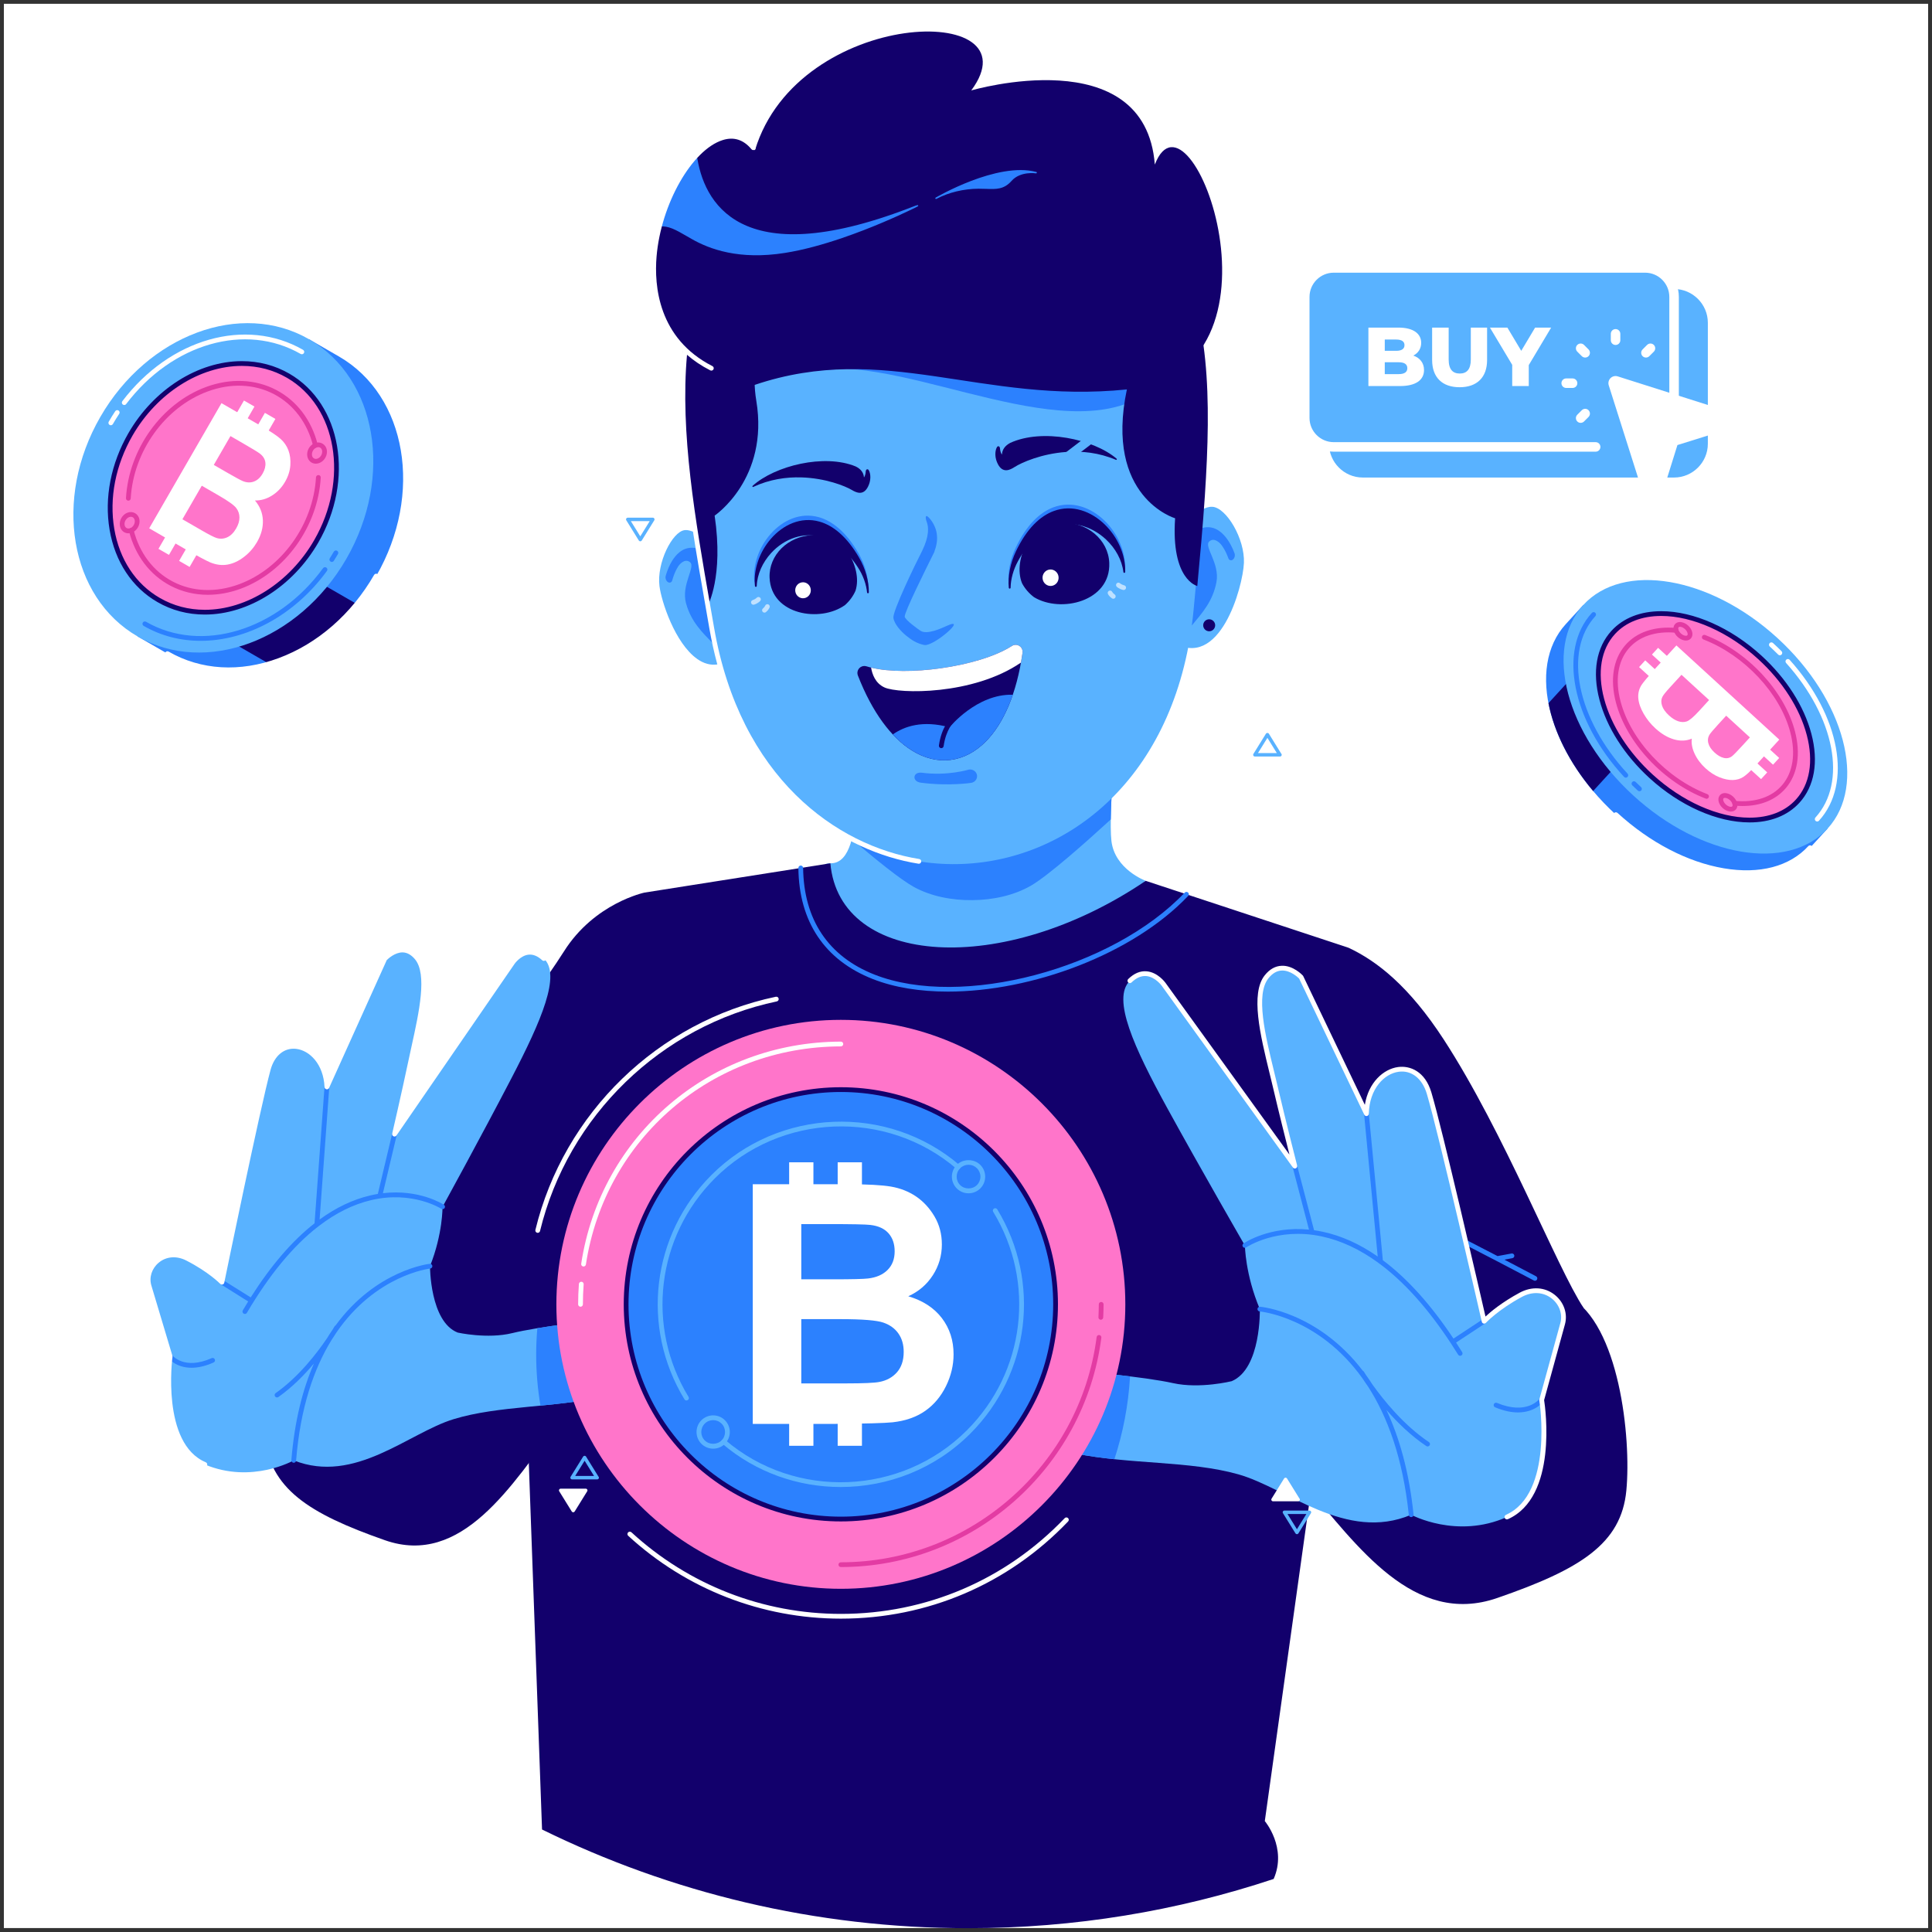<?xml version="1.0" encoding="utf-8"?>
<!-- Generator: Adobe Illustrator 17.0.0, SVG Export Plug-In . SVG Version: 6.00 Build 0)  -->
<!DOCTYPE svg PUBLIC "-//W3C//DTD SVG 1.1//EN" "http://www.w3.org/Graphics/SVG/1.1/DTD/svg11.dtd">
<svg version="1.1" id="Layer_1" xmlns="http://www.w3.org/2000/svg" xmlns:xlink="http://www.w3.org/1999/xlink" x="0px" y="0px"
	 width="500px" height="500px" viewBox="0 0 500 500" enable-background="new 0 0 500 500" xml:space="preserve">
<rect x="0" y="0" width="500" height="500" fill="#333333" stroke="none"/>
<g>
	<g>
		<rect x="1" y="0.982" fill-rule="evenodd" clip-rule="evenodd" fill="#FFFFFF" width="498" height="497.998"/>
	</g>
	<g>
		<g>
			<path fill-rule="evenodd" clip-rule="evenodd" fill="#FFFFFF" d="M91.885,142.367L91.885,142.367
				c1.963,0,3.569,1.604,3.569,3.568v36.577c0,1.965-1.605,3.57-3.569,3.57l0,0c-1.964,0-3.568-1.605-3.568-3.57v-36.577
				C88.317,143.971,89.921,142.367,91.885,142.367z"/>
		</g>
		<g>
			<path fill-rule="evenodd" clip-rule="evenodd" fill="#FFFFFF" d="M84.935,157.884L84.935,157.884
				c1.859,0,3.382,1.522,3.382,3.384v19.876c0-1.859-1.523-3.382-3.382-3.382l0,0c-1.859,0-3.381,1.523-3.381,3.382v-19.876
				C81.554,159.406,83.076,157.884,84.935,157.884z"/>
		</g>
		<g>
			<path fill-rule="evenodd" clip-rule="evenodd" fill="#FFFFFF" d="M76.758,159.591L76.758,159.591
				c2.639,0,4.796,2.157,4.796,4.796v29.362c0,2.639-2.157,4.794-4.796,4.794l0,0c-2.638,0-4.796-2.155-4.796-4.794v-29.362
				C71.963,161.747,74.121,159.591,76.758,159.591z"/>
		</g>
		<g>
			<path fill-rule="evenodd" clip-rule="evenodd" fill="#FFFFFF" d="M67.168,159.393L67.168,159.393
				c2.639,0,4.794,2.159,4.794,4.796v16.901c0-2.639-2.155-4.796-4.794-4.796l0,0c-2.638,0-4.796,2.157-4.796,4.796v-16.901
				C62.372,161.553,64.53,159.393,67.168,159.393z"/>
		</g>
		<g>
			<path fill-rule="evenodd" clip-rule="evenodd" fill="#FFFFFF" d="M54.285,159.393L54.285,159.393c4.449,0,8.087,3.64,8.087,8.09
				v16.774c0,4.448-3.639,8.086-8.087,8.086l0,0c-4.45,0-8.089-3.638-8.089-8.086v-16.774
				C46.196,163.034,49.835,159.393,54.285,159.393z"/>
		</g>
		<g>
			<g>
				<path fill-rule="evenodd" clip-rule="evenodd" fill="#2C81FE" d="M87.724,92.261c17.579,10.15,21.89,35.593,9.631,56.83
					c-12.26,21.237-36.451,30.223-54.03,20.072l-7.72-4.455l0.659-1.142c-11.441-12.163-12.971-33.209-2.567-51.23
					C44.1,94.318,63.091,85.121,79.346,88.946l0.659-1.14L87.724,92.261z"/>
			</g>
			<g>
				<path fill-rule="evenodd" clip-rule="evenodd" fill="#12006C" d="M92.344,156.33c-6.305,7.67-14.339,12.997-22.696,15.462
					l-28.6-16.511l12.37-21.425L92.344,156.33z"/>
			</g>
			<g>
				<g>
					
						<ellipse transform="matrix(0.5 -0.866 0.866 0.5 -80.439 113.187)" fill-rule="evenodd" clip-rule="evenodd" fill="#59B2FF" cx="57.805" cy="126.257" rx="44.4" ry="36.752"/>
				</g>
				<g>
					
						<ellipse transform="matrix(0.5 -0.866 0.866 0.5 -80.44 113.191)" fill-rule="evenodd" clip-rule="evenodd" fill="#FF75CA" cx="57.804" cy="126.256" rx="33.513" ry="27.741"/>
					<path fill="#12006C" d="M53.024,159.047c-4.435,0-8.569-1.086-12.285-3.235c-6.579-3.797-10.977-10.452-12.379-18.74
						c-1.397-8.243,0.338-17.118,4.886-24.998c6.527-11.304,18.044-18.611,29.339-18.611c4.434,0,8.566,1.088,12.283,3.232
						c13.541,7.82,16.903,27.441,7.494,43.739C75.835,151.742,64.32,159.047,53.024,159.047z M62.586,94.697
						c-10.864,0-21.96,7.063-28.272,17.997c-4.405,7.628-6.088,16.213-4.739,24.172c1.343,7.919,5.525,14.27,11.781,17.879
						c3.527,2.038,7.454,3.07,11.668,3.07c10.862,0,21.96-7.066,28.27-17.997c9.07-15.71,5.911-34.574-7.041-42.052
						C70.726,95.73,66.799,94.697,62.586,94.697z"/>
				</g>
				<g>
					<path fill="#FFFFFF" d="M28.675,110.055c-0.105,0-0.211-0.027-0.308-0.084c-0.293-0.17-0.394-0.547-0.224-0.84
						c0.538-0.932,1.1-1.836,1.684-2.717c0.189-0.284,0.57-0.361,0.854-0.172c0.284,0.189,0.361,0.572,0.172,0.854
						c-0.57,0.859-1.117,1.743-1.642,2.65C29.095,109.944,28.889,110.055,28.675,110.055z M32.155,104.815
						c-0.131,0-0.262-0.041-0.373-0.124c-0.272-0.205-0.324-0.593-0.119-0.866C43.953,87.622,63.62,82.03,78.429,90.531
						c0.294,0.17,0.396,0.546,0.228,0.842c-0.172,0.296-0.549,0.396-0.843,0.228c-14.263-8.19-33.259-2.735-45.168,12.97
						C32.524,104.732,32.34,104.815,32.155,104.815z"/>
				</g>
				<g>
					<path fill="#2C81FE" d="M51.936,165.846c-5.174,0-10.221-1.247-14.756-3.867c-0.295-0.17-0.397-0.547-0.226-0.843
						c0.169-0.296,0.547-0.393,0.842-0.224c14.316,8.266,34.013,2.3,45.814-13.875c0.201-0.277,0.586-0.337,0.861-0.135
						c0.276,0.201,0.337,0.588,0.137,0.862C76.147,159.358,63.72,165.846,51.936,165.846z M85.873,145.429
						c-0.115,0-0.23-0.031-0.332-0.097c-0.286-0.184-0.372-0.565-0.189-0.851c0.361-0.564,0.709-1.135,1.047-1.717
						c0.172-0.296,0.549-0.396,0.843-0.223c0.295,0.17,0.395,0.549,0.224,0.842c-0.349,0.599-0.707,1.185-1.074,1.763
						C86.274,145.326,86.074,145.429,85.873,145.429z"/>
				</g>
				<g>
					<g>
						<path fill="#E33BA3" d="M53.793,153.932c-3.424,0-6.727-0.789-9.705-2.358c-5.323-2.802-9.129-7.836-10.717-14.172
							c-0.082-0.328,0.119-0.663,0.449-0.747c0.331-0.084,0.666,0.119,0.749,0.449c1.501,5.99,5.086,10.741,10.094,13.379
							c5.106,2.69,11.232,2.938,17.249,0.703c11-4.085,19.169-15.463,19.865-27.665c0.02-0.338,0.323-0.585,0.65-0.581
							c0.341,0.02,0.601,0.312,0.582,0.653c-0.724,12.675-9.224,24.499-20.668,28.749C59.482,153.402,56.597,153.932,53.793,153.932
							z M33.216,129.574c-0.011,0-0.023-0.001-0.035-0.001c-0.341-0.019-0.6-0.311-0.578-0.65
							c0.72-12.675,9.22-24.499,20.667-28.753c6.35-2.358,12.833-2.086,18.253,0.769c5.323,2.803,9.127,7.833,10.716,14.171
							c0.084,0.328-0.118,0.665-0.449,0.747c-0.333,0.082-0.665-0.119-0.749-0.45c-1.501-5.989-5.085-10.741-10.094-13.379
							c-5.105-2.689-11.231-2.936-17.248-0.7c-11.001,4.085-19.171,15.462-19.867,27.664
							C33.813,129.322,33.541,129.574,33.216,129.574z"/>
					</g>
					<g>
						<path fill="#E33BA3" d="M81.738,119.999c-1.123,0-2.011-0.778-2.208-1.941c-0.239-1.411,0.624-2.907,1.969-3.407
							c1.382-0.511,2.835,0.337,3.081,1.778c0.239,1.413-0.626,2.911-1.969,3.409C82.323,119.945,82.028,119.999,81.738,119.999z
							 M82.37,115.722c-0.143,0-0.293,0.032-0.443,0.085c-0.778,0.291-1.319,1.226-1.18,2.047c0.12,0.711,0.753,1.081,1.434,0.828
							c0.78-0.29,1.32-1.227,1.181-2.046C83.269,116.08,82.88,115.722,82.37,115.722z"/>
					</g>
					<g>
						<path fill="#E33BA3" d="M33.239,138.02c-1.126,0-2.012-0.778-2.209-1.939c-0.238-1.412,0.626-2.909,1.969-3.408
							c1.401-0.519,2.832,0.316,3.081,1.777c0.239,1.412-0.626,2.912-1.969,3.411C33.824,137.967,33.529,138.02,33.239,138.02z
							 M33.87,133.743c-0.143,0-0.292,0.032-0.442,0.086c-0.78,0.289-1.32,1.224-1.182,2.046c0.12,0.711,0.755,1.081,1.436,0.828
							c0.78-0.291,1.32-1.227,1.181-2.046C34.77,134.104,34.38,133.743,33.87,133.743z"/>
					</g>
				</g>
				<g>
					<g>
						<path fill-rule="evenodd" clip-rule="evenodd" fill="#FFFFFF" d="M57.319,104.336l10.722,6.189
							c2.127,1.228,3.647,2.246,4.567,3.059c0.922,0.824,1.594,1.804,2.031,2.951c0.431,1.154,0.6,2.449,0.501,3.889
							c-0.1,1.44-0.557,2.867-1.361,4.262c-0.872,1.507-2.015,2.708-3.415,3.577c-1.405,0.877-2.867,1.291-4.386,1.258
							c1.292,1.52,1.976,3.22,2.054,5.116c0.073,1.893-0.431,3.774-1.514,5.65c-0.854,1.477-1.962,2.75-3.336,3.816
							c-1.373,1.068-2.792,1.736-4.261,2.004c-1.458,0.265-2.966,0.077-4.52-0.559c-0.963-0.407-3.185-1.588-6.654-3.55
							l-9.131-5.273L57.319,104.336L57.319,104.336z M59.64,112.855l-4.309,7.464l3.546,2.046c2.103,1.213,3.435,1.931,3.989,2.153
							c0.997,0.404,1.951,0.443,2.851,0.105c0.9-0.334,1.647-1.019,2.247-2.058c0.578-1.003,0.813-1.943,0.719-2.834
							c-0.095-0.886-0.557-1.658-1.381-2.305c-0.495-0.385-2.013-1.311-4.554-2.778L59.64,112.855L59.64,112.855z M52.223,125.702
							l-5.016,8.685l5.019,2.897c1.947,1.123,3.23,1.774,3.827,1.949c0.909,0.284,1.812,0.232,2.715-0.162
							c0.905-0.401,1.688-1.165,2.355-2.319c0.565-0.981,0.846-1.916,0.846-2.82c0.004-0.901-0.278-1.728-0.835-2.461
							c-0.558-0.734-2.07-1.822-4.536-3.244L52.223,125.702z"/>
					</g>
					<g>
						
							<rect x="61.181" y="104.043" transform="matrix(0.866 0.499 -0.499 0.866 62.071 -16.976)" fill-rule="evenodd" clip-rule="evenodd" fill="#FFFFFF" width="3.135" height="6.851"/>
					</g>
					<g>
						
							<rect x="66.609" y="107.178" transform="matrix(0.866 0.5 -0.5 0.866 64.462 -19.271)" fill-rule="evenodd" clip-rule="evenodd" fill="#FFFFFF" width="3.137" height="6.853"/>
					</g>
					<g>
						
							<rect x="42.485" y="136.426" transform="matrix(0.866 0.5 -0.5 0.866 75.862 -3.282)" fill-rule="evenodd" clip-rule="evenodd" fill="#FFFFFF" width="3.134" height="6.853"/>
					</g>
					<g>
						
							<rect x="47.915" y="139.561" transform="matrix(0.866 0.5 -0.5 0.866 78.068 -5.595)" fill-rule="evenodd" clip-rule="evenodd" fill="#FFFFFF" width="3.134" height="6.852"/>
					</g>
				</g>
			</g>
		</g>
		<g>
			<path fill="#FFFFFF" d="M59.187,173.97c-5.743,0-11.251-1.431-16.171-4.271c-0.295-0.17-0.396-0.549-0.226-0.843
				c0.172-0.295,0.549-0.395,0.843-0.224c8.339,4.816,18.457,5.417,28.485,1.686c10.07-3.74,18.844-11.389,24.702-21.535
				c0.17-0.296,0.547-0.395,0.842-0.226c0.295,0.17,0.396,0.549,0.226,0.843c-6.002,10.394-15.001,18.234-25.339,22.076
				C68.064,173.141,63.558,173.97,59.187,173.97z"/>
		</g>
		<g>
			<path fill-rule="evenodd" clip-rule="evenodd" fill="#FFFFFF" d="M76.758,202.523L76.758,202.523
				c2.639,0,4.796,2.158,4.796,4.796v1.047c0,2.638-2.157,4.796-4.796,4.796l0,0c-2.638,0-4.796-2.158-4.796-4.796v-1.047
				C71.963,204.681,74.121,202.523,76.758,202.523z"/>
		</g>
	</g>
	<g>
		<g>
			<path fill-rule="evenodd" clip-rule="evenodd" fill="#FFFFFF" d="M464.551,197.786h0.001c1.962,0,3.569,1.603,3.569,3.566v36.578
				c0,1.965-1.607,3.568-3.569,3.568h-0.001c-1.962,0-3.568-1.603-3.568-3.568v-36.578
				C460.984,199.389,462.589,197.786,464.551,197.786z"/>
		</g>
		<g>
			<path fill-rule="evenodd" clip-rule="evenodd" fill="#FFFFFF" d="M457.601,213.303L457.601,213.303
				c1.861,0,3.382,1.519,3.382,3.381v19.878c0-1.859-1.522-3.381-3.382-3.381l0,0c-1.861,0-3.381,1.522-3.381,3.381v-19.878
				C454.22,214.822,455.741,213.303,457.601,213.303z"/>
		</g>
		<g>
			<path fill-rule="evenodd" clip-rule="evenodd" fill="#FFFFFF" d="M449.426,215.01L449.426,215.01
				c2.636,0,4.794,2.157,4.794,4.794v29.362c0,2.639-2.158,4.796-4.794,4.796l0,0c-2.639,0-4.797-2.157-4.797-4.796v-29.362
				C444.629,217.167,446.787,215.01,449.426,215.01z"/>
		</g>
		<g>
			<path fill-rule="evenodd" clip-rule="evenodd" fill="#FFFFFF" d="M439.836,214.813L439.836,214.813
				c2.635,0,4.793,2.157,4.793,4.794v16.902c0-2.64-2.158-4.796-4.793-4.796l0,0c-2.639,0-4.796,2.155-4.796,4.796v-16.902
				C435.04,216.969,437.197,214.813,439.836,214.813z"/>
		</g>
		<g>
			<path fill-rule="evenodd" clip-rule="evenodd" fill="#FFFFFF" d="M426.95,199.917L426.95,199.917c4.45,0,8.09,3.64,8.09,8.088
				v31.669c0,4.448-3.64,8.089-8.09,8.089l0,0c-4.448,0-8.086-3.64-8.086-8.089v-31.669
				C418.864,203.558,422.501,199.917,426.95,199.917z"/>
		</g>
		<g>
			<path fill-rule="evenodd" clip-rule="evenodd" fill="#FFFFFF" d="M449.426,257.941L449.426,257.941
				c2.636,0,4.794,2.159,4.794,4.794v1.046c0,2.64-2.158,4.796-4.794,4.796l0,0c-2.639,0-4.797-2.155-4.797-4.796v-1.046
				C444.629,260.1,446.787,257.941,449.426,257.941z"/>
		</g>
		<g>
			<g>
				<path fill-rule="evenodd" clip-rule="evenodd" fill="#2C81FE" d="M468.448,219.388c-10.302,11.255-32.805,7.423-50.265-8.556
					c-17.459-15.98-23.26-38.059-12.958-49.314l4.525-4.943l0.936,0.859c11.541-5.728,29.987-0.92,44.802,12.643
					c14.813,13.558,21.232,31.509,16.545,43.512l0.938,0.859L468.448,219.388z"/>
			</g>
			<g>
				<path fill-rule="evenodd" clip-rule="evenodd" fill="#12006C" d="M412.302,204.716c-6.151-7.286-10.116-15.292-11.562-22.737
					l16.76-18.31l17.614,16.124L412.302,204.716z"/>
			</g>
			<g>
				<g>
					<path fill-rule="evenodd" clip-rule="evenodd" fill="#59B2FF" d="M472.972,214.448c-10.301,11.252-32.805,7.423-50.263-8.562
						c-17.46-15.979-23.261-38.058-12.959-49.311c10.302-11.256,32.804-7.423,50.263,8.559
						C477.475,181.114,483.273,203.192,472.972,214.448z"/>
				</g>
				<g>
					
						<ellipse transform="matrix(0.738 0.675 -0.675 0.738 241.054 -249.336)" fill-rule="evenodd" clip-rule="evenodd" fill="#FF75CA" cx="441.361" cy="185.51" rx="32.347" ry="20.851"/>
					<path fill="#12006C" d="M452.784,212.841c-8.364,0-18.056-4.296-25.916-11.495c-6.461-5.913-11.054-13.102-12.929-20.247
						c-1.904-7.24-0.8-13.576,3.107-17.846c3.04-3.321,7.497-5.076,12.893-5.076c8.366,0,18.055,4.299,25.92,11.497
						c6.458,5.913,11.05,13.103,12.928,20.246c1.901,7.239,0.797,13.578-3.109,17.848
						C462.638,211.088,458.181,212.841,452.784,212.841z M429.938,159.41c-5.04,0-9.183,1.618-11.982,4.677
						c-3.616,3.947-4.617,9.879-2.827,16.701c1.819,6.916,6.283,13.894,12.57,19.649c7.643,6.996,17.021,11.174,25.085,11.174
						c5.04,0,9.184-1.616,11.983-4.677c3.615-3.947,4.617-9.878,2.826-16.699c-1.819-6.916-6.282-13.895-12.57-19.651
						C447.382,163.588,438.002,159.41,429.938,159.41z"/>
				</g>
				<g>
					<path fill="#FFFFFF" d="M470.291,212.607c-0.15,0-0.297-0.055-0.418-0.161c-0.25-0.23-0.269-0.62-0.041-0.871
						c8.262-9.078,5.069-25.899-7.59-39.993c-0.227-0.253-0.207-0.643,0.047-0.872c0.253-0.226,0.642-0.208,0.869,0.047
						c13.093,14.574,16.283,32.09,7.587,41.647C470.624,212.538,470.457,212.607,470.291,212.607z M460.628,169.589
						c-0.158,0-0.318-0.061-0.438-0.183c-0.703-0.708-1.427-1.404-2.177-2.092c-0.25-0.228-0.267-0.62-0.038-0.87
						c0.231-0.25,0.622-0.267,0.873-0.038c0.762,0.699,1.501,1.411,2.217,2.131c0.24,0.243,0.239,0.632-0.003,0.873
						C460.942,169.528,460.785,169.589,460.628,169.589z"/>
				</g>
				<g>
					<path fill="#2C81FE" d="M424.291,204.774c-0.149,0-0.299-0.051-0.419-0.161c-0.489-0.451-0.967-0.907-1.438-1.369
						c-0.243-0.238-0.246-0.627-0.008-0.871c0.238-0.243,0.627-0.249,0.873-0.008c0.458,0.451,0.93,0.897,1.409,1.341
						c0.25,0.231,0.268,0.62,0.037,0.87C424.62,204.708,424.458,204.774,424.291,204.774z M420.761,201.256
						c-0.165,0-0.331-0.068-0.453-0.197c-13.518-14.617-17.101-32.866-8.331-42.444c0.23-0.251,0.619-0.272,0.87-0.039
						c0.251,0.23,0.268,0.619,0.038,0.869c-8.332,9.105-4.753,26.634,8.328,40.778c0.231,0.25,0.215,0.639-0.035,0.869
						C421.061,201.204,420.911,201.256,420.761,201.256z"/>
				</g>
				<g>
					<g>
						<path fill="#E33BA3" d="M450.97,208.595c-0.678,0-1.376-0.035-2.088-0.103c-0.339-0.032-0.588-0.331-0.554-0.673
							c0.031-0.339,0.341-0.591,0.672-0.553c5.213,0.495,9.562-0.959,12.233-4.103c2.799-3.292,3.542-8.142,2.093-13.658
							c-2.646-10.063-11.891-19.941-22.483-24.015c-0.319-0.123-0.477-0.48-0.355-0.799c0.123-0.318,0.481-0.473,0.797-0.353
							c10.939,4.211,20.494,14.429,23.231,24.856c1.554,5.916,0.722,11.159-2.344,14.768
							C459.603,206.986,455.677,208.595,450.97,208.595z M441.657,206.721c-0.074,0-0.149-0.013-0.222-0.042
							c-10.939-4.211-20.494-14.433-23.232-24.853c-1.557-5.917-0.722-11.16,2.346-14.768c2.939-3.459,7.659-5.067,13.289-4.531
							c0.341,0.034,0.589,0.332,0.557,0.673c-0.033,0.338-0.338,0.592-0.673,0.553c-5.217-0.493-9.565,0.959-12.235,4.103
							c-2.799,3.293-3.539,8.144-2.092,13.659c2.645,10.062,11.89,19.938,22.48,24.015c0.32,0.123,0.478,0.48,0.357,0.797
							C442.138,206.572,441.905,206.721,441.657,206.721z"/>
					</g>
					<g>
						<path fill="#E33BA3" d="M447.938,210.034c-0.13,0-0.265-0.011-0.405-0.035c-1.219-0.205-2.42-1.307-2.735-2.503
							c-0.164-0.619-0.073-1.196,0.257-1.622c0.378-0.492,0.999-0.724,1.768-0.586c1.22,0.205,2.419,1.305,2.734,2.501
							c0.164,0.622,0.073,1.199-0.255,1.624C448.991,209.816,448.506,210.034,447.938,210.034z M446.418,206.485
							c-0.126,0-0.296,0.024-0.388,0.143c-0.089,0.115-0.1,0.316-0.038,0.555c0.189,0.727,1.007,1.474,1.747,1.603
							c0.208,0.033,0.449,0.049,0.584-0.124c0.089-0.115,0.104-0.316,0.041-0.557c-0.191-0.728-1.009-1.476-1.75-1.603
							C446.546,206.491,446.48,206.485,446.418,206.485z"/>
					</g>
					<g>
						<path fill="#E33BA3" d="M436.304,165.77c-0.128,0-0.261-0.012-0.403-0.037c-1.222-0.208-2.42-1.309-2.738-2.504
							c-0.161-0.62-0.069-1.197,0.259-1.622c0.378-0.493,1.001-0.723,1.766-0.588c1.218,0.205,2.419,1.308,2.735,2.501
							c0.164,0.62,0.072,1.199-0.257,1.626C437.358,165.547,436.874,165.77,436.304,165.77z M434.785,162.218
							c-0.126,0-0.296,0.024-0.386,0.141c-0.086,0.116-0.104,0.319-0.041,0.559c0.191,0.724,1.008,1.473,1.751,1.6
							c0.205,0.035,0.445,0.049,0.582-0.124c0.088-0.115,0.103-0.316,0.039-0.557c-0.191-0.727-1.008-1.476-1.749-1.603
							C434.913,162.223,434.847,162.218,434.785,162.218z"/>
					</g>
				</g>
				<g>
					<g>
						<path fill-rule="evenodd" clip-rule="evenodd" fill="#FFFFFF" d="M460.478,191.412l-6.282,6.867
							c-1.247,1.361-2.261,2.293-3.042,2.802c-0.797,0.505-1.708,0.765-2.74,0.789c-1.042,0.018-2.18-0.219-3.427-0.714
							c-1.245-0.493-2.448-1.271-3.593-2.32c-1.242-1.135-2.19-2.401-2.831-3.781c-0.646-1.384-0.882-2.681-0.726-3.894
							c-1.432,0.605-2.97,0.665-4.627,0.187c-1.653-0.487-3.247-1.432-4.79-2.843c-1.216-1.113-2.227-2.372-3.04-3.784
							c-0.816-1.415-1.281-2.75-1.389-4.012c-0.108-1.251,0.178-2.411,0.863-3.482c0.434-0.658,1.647-2.112,3.647-4.344l5.351-5.844
							L460.478,191.412L460.478,191.412z M452.873,190.838l-6.137-5.619l-2.077,2.27c-1.232,1.349-1.972,2.216-2.208,2.6
							c-0.437,0.686-0.549,1.445-0.33,2.265c0.215,0.824,0.749,1.62,1.604,2.403c0.824,0.757,1.621,1.216,2.405,1.395
							c0.781,0.181,1.489,0.028,2.122-0.451c0.378-0.286,1.309-1.246,2.8-2.873L452.873,190.838L452.873,190.838z M442.309,181.169
							l-7.139-6.536l-2.942,3.213c-1.142,1.247-1.814,2.092-2.015,2.527c-0.322,0.65-0.353,1.393-0.085,2.232
							c0.273,0.845,0.873,1.696,1.822,2.565c0.805,0.738,1.597,1.231,2.382,1.491c0.785,0.262,1.528,0.274,2.215,0.036
							c0.685-0.24,1.754-1.147,3.198-2.726L442.309,181.169z"/>
					</g>
					<g>
						
							<rect x="456.119" y="191.582" transform="matrix(-0.676 0.737 -0.737 -0.676 909.983 -10.488)" fill-rule="evenodd" clip-rule="evenodd" fill="#FFFFFF" width="2.358" height="6.615"/>
					</g>
					<g>
						
							<rect x="452.939" y="195.06" transform="matrix(-0.675 0.738 -0.738 -0.675 907.041 -2.709)" fill-rule="evenodd" clip-rule="evenodd" fill="#FFFFFF" width="2.356" height="6.613"/>
					</g>
					<g>
						
							<rect x="429.497" y="167.21" transform="matrix(-0.676 0.737 -0.737 -0.676 847.565 -31.371)" fill-rule="evenodd" clip-rule="evenodd" fill="#FFFFFF" width="2.356" height="6.618"/>
					</g>
					<g>
						
							<rect x="426.315" y="170.691" transform="matrix(-0.675 0.738 -0.738 -0.675 844.396 -24.04)" fill-rule="evenodd" clip-rule="evenodd" fill="#FFFFFF" width="2.357" height="6.612"/>
					</g>
				</g>
			</g>
		</g>
		<g>
			<path fill="#FFFFFF" d="M452.019,226.47c-1.957,0-4.004-0.18-6.123-0.539c-9.61-1.638-19.599-6.838-28.128-14.645
				c-0.253-0.228-0.268-0.62-0.039-0.872c0.23-0.25,0.62-0.269,0.871-0.039c8.358,7.651,18.124,12.744,27.503,14.34
				c9.278,1.58,17.053-0.459,21.89-5.743c0.23-0.25,0.619-0.269,0.87-0.038c0.253,0.23,0.269,0.62,0.041,0.87
				C464.894,224.184,459.026,226.47,452.019,226.47z"/>
		</g>
	</g>
	<g>
		<g>
			<path fill-rule="evenodd" clip-rule="evenodd" fill="#12006C" d="M114.738,300.686c0,0-22.332,13.094-33.94,20.413
				c-11.609,7.32-13.913,36.627-12.416,50.399c1.495,13.77,11.345,20.146,31.239,27.111c19.894,6.963,32.831-14.171,44.974-30.464
				L114.738,300.686z"/>
		</g>
		<g>
			<path fill-rule="evenodd" clip-rule="evenodd" fill="#12006C" d="M166.818,230.997c0,0-12.981,2.695-20.884,15.253
				c-7.905,12.563-51.091,71.583-51.091,71.583l40.871,46.348c0,0,36.652-39.175,36.533-49.836
				C172.126,303.687,166.818,230.997,166.818,230.997z"/>
		</g>
		<g>
			<path fill-rule="evenodd" clip-rule="evenodd" fill="#12006C" d="M409.818,338.467c-6.786-10.189-20.519-45.395-36.208-69.489
				c-8.912-13.687-17.171-20.232-24.654-23.718l-10.874,5.173l-11.116,25.556l-13.217,28.63c0,0,1.457,22.311,1.478,24.119
				c0.02,1.812,26.561,18.61,26.561,18.61L409.818,338.467z"/>
		</g>
		<g>
			<path fill-rule="evenodd" clip-rule="evenodd" fill="#12006C" d="M368.655,316.026c0,0,24.672,12.566,37.511,19.61
				c12.839,7.044,16.043,36.289,14.733,50.092c-1.305,13.802-11.905,20.41-33.444,27.842c-21.542,7.431-36.155-13.395-49.784-29.4
				L368.655,316.026z"/>
		</g>
		<g>
			<path fill-rule="evenodd" clip-rule="evenodd" fill="#59B2FF" d="M224.118,182.106c0,0-1.015,5.281-1.884,9.832
				c-0.87,4.546-0.576,18.495-0.576,18.495c-0.659,3.794-1.259,13.114-6.759,12.984c-9.346-0.223,6.151,32.249,18.705,35.621
				c14.516,3.896,44.687-13.174,61.208-23.244c2.08-1.265-0.039-7.013,1.693-7.838c0,0-8.025-2.951-8.87-10.343
				c-0.846-7.394,1.688-34.262,1.688-34.262L224.118,182.106z"/>
		</g>
		<g>
			<path fill-rule="evenodd" clip-rule="evenodd" fill="#2C81FE" d="M224.118,182.106c0,0-1.013,5.281-1.884,9.832
				c-0.87,4.546-0.576,18.495-0.576,18.495c-0.282,1.626-0.554,4.267-1.205,6.743c5.992,5.108,12.585,10.452,16.052,12.363
				c4.371,2.408,9.831,3.489,15.201,3.416c5.373-0.049,10.804-1.251,15.12-3.759c4.42-2.562,13.912-10.962,20.646-17.126
				c0.142-10.574,1.851-28.716,1.851-28.716L224.118,182.106z"/>
		</g>
		<g>
			<path fill-rule="evenodd" clip-rule="evenodd" fill="#12006C" d="M296.506,227.958l52.45,17.302c0,0-42.382,59.195-7.478,124.83
				l-14.148,101.2c0,0,5.84,6.893,2.29,14.982c-24.852,8.262-51.428,12.747-79.055,12.747c-39.582,0-77.007-9.197-110.286-25.546
				l-3.553-98.327c-7.637-77.898,1.158-69.793,30.091-144.148l48.082-7.579C217.271,250.218,259.586,252.953,296.506,227.958z"/>
		</g>
		<g>
			<path fill="#2C81FE" d="M397.243,331.46c-0.097,0-0.196-0.024-0.288-0.073c-12.721-6.731-28.424-14.732-28.581-14.812
				c-0.304-0.154-0.426-0.526-0.27-0.828c0.155-0.305,0.527-0.423,0.828-0.27c0.119,0.061,8.896,4.531,18.633,9.596l3.619-0.67
				c0.33-0.064,0.654,0.157,0.719,0.492c0.061,0.335-0.159,0.655-0.495,0.717l-2.069,0.386c2.747,1.432,5.536,2.893,8.193,4.301
				c0.301,0.158,0.416,0.531,0.257,0.83C397.68,331.34,397.465,331.46,397.243,331.46z M245.315,256.627
				c-7.132,0-13.802-1.035-19.45-3.257c-12.44-4.892-19.094-14.828-19.245-28.739c-0.005-0.341,0.267-0.619,0.608-0.623
				c0.003,0,0.005,0,0.008,0c0.335,0,0.611,0.272,0.615,0.609c0.146,13.368,6.531,22.913,18.465,27.604
				c22.499,8.851,61.514-1.462,80.29-21.21c0.234-0.247,0.624-0.254,0.872-0.022c0.246,0.232,0.257,0.624,0.022,0.87
				C293.135,246.968,267.08,256.627,245.315,256.627z"/>
		</g>
		<g>
			<path fill-rule="evenodd" clip-rule="evenodd" fill="#59B2FF" d="M353.634,288.219l-16.911-35.332c0,0-4.838-5.162-8.91-0.12
				c-4.07,5.044-0.23,18.038,2.167,28.222c2.395,10.185,5.123,20.802,5.123,20.802l-33.992-47.094c0,0-3.971-5.493-8.7-0.876
				c-4.728,4.613,1.065,17.259,9.714,33.022c8.65,15.763,20.061,35.515,20.061,35.515s0.065,7.455,3.859,16.432
				c0,0,0.392,15.421-7.286,18.659c0,0-8.232,2.048-15.202,0.497c-6.971-1.551-24.483-3.419-31.215-3.126
				c-6.733,0.296-8.536,4.116-9.246,8.687c-0.709,4.57,0.87,9.767,15.133,12.647c14.266,2.882,29.57,1.839,42.214,5.393
				c12.641,3.55,27.9,17.61,44.767,10.467c0,0,11.805,6.385,24.776,0.589c12.971-5.792,9.001-30.301,9.001-30.301
				s3.963-14.384,5.424-19.725c1.462-5.338-4.465-10.921-10.837-7.482c-6.371,3.442-9.482,6.846-9.482,6.846
				s-11.082-48.437-14.244-59.047C366.688,272.283,353.913,276.118,353.634,288.219z"/>
		</g>
		<g>
			<path fill-rule="evenodd" clip-rule="evenodd" fill="#2C81FE" d="M292.458,356.205c-7.44-0.905-15.895-1.572-20.115-1.386
				c-6.733,0.292-8.536,4.116-9.246,8.687c-0.709,4.57,0.87,9.767,15.136,12.647c3.347,0.678,6.754,1.136,10.171,1.492
				C290.633,370.837,292.025,363.649,292.458,356.205z"/>
		</g>
		<g>
			<path fill="#2C81FE" d="M365.212,392.631c-0.313,0-0.581-0.236-0.613-0.553c-1.536-14.857-5.594-25.541-10.531-33.216
				c-0.636-0.897-1.142-1.653-1.504-2.208c-11.385-15.83-26.339-17.234-26.565-17.251c-0.339-0.026-0.592-0.322-0.566-0.662
				c0.026-0.339,0.33-0.58,0.661-0.566c0.224,0.015,14.982,1.37,26.595,16.567c0.116,0.049,0.216,0.135,0.285,0.251
				c0.011,0.016,0.196,0.326,0.539,0.854c0.562,0.784,1.121,1.601,1.667,2.455c2.8,3.936,8.066,10.523,14.624,14.906
				c0.284,0.187,0.359,0.572,0.17,0.854c-0.189,0.286-0.574,0.359-0.854,0.172c-3.997-2.672-7.52-6.136-10.32-9.348
				c3.301,7.025,5.869,15.884,7.025,27.062c0.035,0.341-0.211,0.643-0.551,0.678C365.255,392.627,365.232,392.631,365.212,392.631z
				 M392.85,365.534c-1.635,0-3.599-0.358-5.917-1.328c-0.314-0.13-0.461-0.492-0.33-0.807c0.13-0.312,0.492-0.462,0.807-0.331
				c7.756,3.246,10.948-0.949,11.079-1.13c0.203-0.274,0.589-0.335,0.862-0.135c0.273,0.199,0.335,0.581,0.138,0.855
				C399.378,362.817,397.355,365.534,392.85,365.534z M377.887,350.88c-0.205,0-0.408-0.105-0.524-0.293
				c-0.622-1.001-1.247-1.981-1.874-2.938c-0.007-0.008-0.015-0.02-0.023-0.031c-0.007-0.011-0.014-0.022-0.02-0.035
				c-5.874-8.925-12.01-15.771-18.357-20.491c-0.112-0.041-0.209-0.114-0.281-0.208c-4.832-3.542-9.783-5.854-14.833-6.92
				c-11.543-2.432-19.382,2.812-19.459,2.863c-0.282,0.195-0.666,0.119-0.857-0.159c-0.193-0.282-0.12-0.665,0.159-0.857
				c0.303-0.208,6.842-4.571,16.947-3.59l-4.259-16.274c-0.086-0.33,0.111-0.666,0.441-0.754c0.328-0.086,0.666,0.112,0.753,0.442
				l4.381,16.745c0.701,0.097,1.416,0.223,2.148,0.377c4.88,1.028,9.66,3.18,14.325,6.431l-3.534-36.909
				c-0.032-0.339,0.216-0.642,0.555-0.673c0.338-0.045,0.641,0.215,0.673,0.557l3.636,37.986
				c6.328,4.724,12.436,11.496,18.274,20.278l7.597-5.002c0.284-0.187,0.668-0.109,0.854,0.176c0.188,0.285,0.108,0.668-0.176,0.855
				l-7.6,5c0.53,0.809,1.057,1.639,1.58,2.482c0.177,0.291,0.089,0.672-0.201,0.85C378.111,350.85,377.998,350.88,377.887,350.88z"
				/>
		</g>
		<g>
			<path fill-rule="evenodd" clip-rule="evenodd" fill="#59B2FF" d="M84.603,281.295l14.968-33.17c0,0,4.385-4.896,8.271-0.296
				c3.886,4.601,0.592,16.749-1.42,26.258c-2.012,9.509-4.323,19.426-4.323,19.426l30.585-44.45c0,0,3.574-5.188,8.062-0.999
				c4.489,4.189-0.628,16.055-8.332,30.876c-7.705,14.822-17.891,33.407-17.891,33.407s0.097,6.925-3.24,15.34
				c0,0-0.041,14.332,7.158,17.18c0,0,7.69,1.728,14.132,0.142c6.442-1.585,22.665-3.689,28.926-3.557
				c6.261,0.134,8.015,3.643,8.767,7.877c0.755,4.229-0.604,9.09-13.79,12.063c-13.189,2.977-27.427,2.328-39.094,5.89
				c-11.668,3.563-25.546,16.94-41.362,10.66c0,0-10.831,6.175-22.999,1.068c-12.17-5.111-8.994-27.958-8.994-27.958
				s-3.985-13.278-5.453-18.205c-1.469-4.93,3.92-10.24,9.909-7.177c5.992,3.063,8.951,6.158,8.951,6.158
				s9.281-45.218,11.996-55.141C72.144,266.768,84.089,270.064,84.603,281.295z"/>
		</g>
		<g>
			<path fill-rule="evenodd" clip-rule="evenodd" fill="#2C81FE" d="M139.06,343.745c7.562-1.246,17.768-2.389,22.438-2.292
				c6.261,0.134,8.015,3.643,8.767,7.875c0.757,4.231-0.603,9.091-13.79,12.064c-5.442,1.23-11.06,1.84-16.606,2.382
				c-0.723-4.294-1.107-8.704-1.107-13.202C138.762,348.273,138.868,345.996,139.06,343.745z"/>
		</g>
		<g>
			<path fill="#2C81FE" d="M76.019,378.56c-0.016,0-0.032,0-0.05-0.003c-0.339-0.026-0.593-0.324-0.566-0.664
				c0.83-10.263,2.981-18.465,5.84-25.015c-2.504,2.978-5.635,6.169-9.2,8.669c-0.278,0.195-0.663,0.128-0.859-0.15
				c-0.195-0.278-0.127-0.664,0.151-0.858c5.992-4.205,10.739-10.424,13.257-14.139c0.491-0.804,0.992-1.578,1.501-2.319
				c0.307-0.497,0.469-0.785,0.478-0.801c0.065-0.113,0.159-0.2,0.27-0.251c10.478-14.364,24.169-15.935,24.38-15.955
				c0.332-0.039,0.639,0.214,0.673,0.555c0.032,0.337-0.215,0.639-0.553,0.67c-0.208,0.022-14.052,1.638-24.284,16.568
				c-0.323,0.52-0.774,1.228-1.342,2.07c-4.423,7.225-7.967,17.226-9.083,31.054C76.607,378.316,76.337,378.56,76.019,378.56z
				 M49.563,353.974c-4.047,0-5.924-2.411-6.029-2.553c-0.205-0.272-0.151-0.658,0.122-0.862c0.27-0.201,0.655-0.15,0.862,0.122
				c0.128,0.166,3.165,3.961,10.26,0.803c0.311-0.139,0.676,0.004,0.813,0.314c0.139,0.312-0.001,0.674-0.312,0.814
				C53.031,353.612,51.134,353.974,49.563,353.974z M63.372,340.048c-0.107,0-0.215-0.027-0.314-0.086
				c-0.293-0.172-0.39-0.549-0.218-0.845c0.462-0.782,0.924-1.547,1.391-2.301l-7.125-4.465c-0.289-0.181-0.376-0.559-0.195-0.849
				c0.18-0.291,0.561-0.377,0.85-0.195l7.124,4.461c5.231-8.256,10.751-14.663,16.52-19.176l2.582-35.342
				c0.026-0.342,0.322-0.595,0.661-0.57c0.338,0.024,0.595,0.319,0.57,0.659l-2.505,34.266c4.244-3.093,8.621-5.174,13.11-6.225
				c0.668-0.155,1.322-0.288,1.962-0.392l3.713-15.618c0.078-0.33,0.409-0.534,0.742-0.455c0.331,0.078,0.535,0.411,0.458,0.74
				L99.098,308.8c9.344-1.108,15.495,2.807,15.782,2.995c0.284,0.187,0.365,0.566,0.18,0.851c-0.185,0.285-0.569,0.365-0.853,0.181
				c-0.076-0.049-7.492-4.746-18.134-2.239c-4.651,1.096-9.185,3.342-13.58,6.721c-0.066,0.086-0.158,0.16-0.262,0.201
				c-6.424,5.007-12.553,12.437-18.326,22.232C63.79,339.937,63.583,340.048,63.372,340.048z"/>
		</g>
		<g>
			<path fill-rule="evenodd" clip-rule="evenodd" fill="#FFFFFF" d="M72.399,251.484c-0.1-1.447,0.991-2.699,2.439-2.797
				c1.445-0.101,2.7,0.989,2.797,2.435l0.43,5.958c0.097,1.444-0.992,2.7-2.44,2.797c-1.445,0.097-2.699-0.995-2.797-2.439
				L72.399,251.484L72.399,251.484z M65.406,260.27c0.986,1.058,0.927,2.72-0.135,3.705c-1.058,0.985-2.717,0.926-3.705-0.132
				l-10.87-11.749c-0.988-1.062-0.931-2.72,0.131-3.708c1.059-0.982,2.719-0.922,3.708,0.135L65.406,260.27L65.406,260.27
				L65.406,260.27z M56.159,272.338c1.426,0.251,2.38,1.614,2.128,3.036c-0.251,1.427-1.609,2.381-3.038,2.127l-6.562-1.13
				c-1.426-0.251-2.381-1.612-2.13-3.038c0.253-1.427,1.611-2.38,3.039-2.13L56.159,272.338L56.159,272.338z"/>
		</g>
		<g>
			<path fill-rule="evenodd" clip-rule="evenodd" fill="#FFFFFF" d="M358.942,230.682c0.1-1.444-0.989-2.7-2.438-2.797
				c-1.445-0.1-2.7,0.992-2.797,2.438l-0.428,5.957c-0.1,1.446,0.99,2.701,2.439,2.798c1.443,0.097,2.699-0.993,2.796-2.439
				L358.942,230.682L358.942,230.682z M365.935,239.471c-0.986,1.057-0.926,2.719,0.135,3.705c1.061,0.985,2.72,0.926,3.705-0.135
				l10.871-11.745c0.989-1.063,0.93-2.722-0.13-3.709c-1.061-0.984-2.72-0.926-3.711,0.135L365.935,239.471L365.935,239.471
				L365.935,239.471z M375.182,251.539c-1.424,0.25-2.378,1.613-2.127,3.035c0.25,1.427,1.609,2.378,3.038,2.13l6.561-1.131
				c1.426-0.251,2.382-1.613,2.13-3.039c-0.251-1.426-1.611-2.378-3.038-2.128L375.182,251.539L375.182,251.539z"/>
		</g>
		<g>
			<path fill-rule="evenodd" clip-rule="evenodd" fill="#59B2FF" d="M305.031,137.193c0,0,5.098-6.259,8.729-6.036
				c3.628,0.223,8.434,8.293,8.165,14.54c-0.267,6.252-6.294,28.15-18.503,20.377C291.212,158.302,305.031,137.193,305.031,137.193z
				"/>
		</g>
		<g>
			<path fill-rule="evenodd" clip-rule="evenodd" fill="#2C81FE" d="M301.205,143.91c-0.395,0.442-0.488,1.178-0.204,1.64
				c0.257,0.418,0.728,0.473,1.109,0.157l0,0c0,0,3.942,19.057,6.5,15.967c2.558-3.092,5.255-6.076,6.196-10.981
				s-3.294-9.217-1.873-10.543c1.353-1.263,2.925,0.573,3.069,0.749l0.007,0.007l0.004,0.004l0.001,0.001
				c1.243,1.601,1.862,3.513,1.867,3.523c0.185,0.551,0.701,0.738,1.151,0.411c0.451-0.324,0.665-1.036,0.48-1.589
				c-0.007-0.02-2.339-7.224-7.352-6.797C307.37,136.871,301.223,143.889,301.205,143.91z"/>
		</g>
		<g>
			<path fill-rule="evenodd" clip-rule="evenodd" fill="#59B2FF" d="M186.221,141.92c0,0-5.578-5.836-9.179-5.325
				c-3.6,0.511-7.751,8.936-6.986,15.145c0.765,6.21,8.513,27.558,20.064,18.842C201.673,161.861,186.221,141.92,186.221,141.92z"/>
		</g>
		<g>
			<path fill-rule="evenodd" clip-rule="evenodd" fill="#2C81FE" d="M190.57,148.313c0.43,0.409,0.578,1.135,0.333,1.619
				c-0.222,0.435-0.688,0.527-1.092,0.243l0,0c0,0-2.416,19.311-5.212,16.433c-2.794-2.88-5.721-5.64-7.048-10.455
				c-1.327-4.815,2.551-9.451,1.03-10.658c-1.449-1.153-2.87,0.804-3.001,0.988l-0.005,0.007l-0.003,0.007l0,0
				c-1.112,1.697-1.581,3.651-1.581,3.662c-0.142,0.565-0.642,0.789-1.118,0.5c-0.473-0.288-0.745-0.98-0.603-1.546
				c0.005-0.02,1.757-7.387,6.789-7.358C183.866,141.783,190.549,148.293,190.57,148.313z"/>
		</g>
		<g>
			<path fill-rule="evenodd" clip-rule="evenodd" fill="#59B2FF" d="M241.65,36.637c-81.521,4.505-66.835,71.61-57.472,125.816
				c14.574,84.383,116.931,80.31,124.758-4.962C313.963,102.713,323.271,34.654,241.65,36.637z"/>
		</g>
		<g>
			<path fill-rule="evenodd" clip-rule="evenodd" fill="#2C81FE" d="M262.891,141.691c2.807-5.894,6.254-9.113,9.763-10.409
				c2.407-0.891,4.843-0.877,7.12-0.204c2.269,0.67,4.38,1.997,6.155,3.738c3.236,3.18,5.352,7.746,5.235,12.226
				c-0.003,0.132-0.111,0.236-0.243,0.234c-0.119-0.004-0.218-0.095-0.23-0.212c-0.357-3.105-2.054-6.144-4.508-8.438
				c-1.861-1.74-4.159-3.051-6.64-3.635c-2.475-0.584-5.138-0.445-7.732,0.704c-3.012,1.337-5.943,4.039-8.402,8.563
				c-0.591,1.084-1.062,2.242-1.389,3.42l0,0l0,0c-0.316,1.144-0.497,2.309-0.513,3.439c0,0.133-0.108,0.236-0.239,0.236
				c-0.123-0.001-0.223-0.097-0.235-0.219c-0.136-1.52-0.028-3.116,0.281-4.69C261.635,144.808,262.177,143.187,262.891,141.691z"/>
		</g>
		<g>
			<path fill-rule="evenodd" clip-rule="evenodd" fill="#2C81FE" d="M211.917,133.851c3.494,0.984,7.079,3.832,10.25,9.319
				c0.805,1.391,1.454,2.917,1.892,4.478c0.422,1.499,0.65,3.035,0.635,4.516c-0.003,0.119-0.091,0.219-0.211,0.23
				c-0.127,0.011-0.24-0.084-0.251-0.208c-0.103-1.095-0.366-2.208-0.76-3.289c-0.408-1.116-0.954-2.201-1.608-3.203
				c-2.731-4.186-5.773-6.577-8.789-7.635c-2.601-0.915-5.188-0.842-7.538-0.088c-2.355,0.758-4.478,2.203-6.144,4.03
				c-2.199,2.409-3.604,5.479-3.709,8.512c-0.004,0.114-0.092,0.208-0.208,0.223c-0.127,0.009-0.24-0.08-0.253-0.21
				c-0.458-4.324,1.236-8.908,4.123-12.232c1.582-1.822,3.524-3.268,5.667-4.092C207.165,133.376,209.52,133.176,211.917,133.851z"
				/>
		</g>
		<g>
			<path fill-rule="evenodd" clip-rule="evenodd" fill="#2C81FE" d="M205.784,90.213l6.131,5.486
				c23.96-3.34,65.913,21.611,86.327,4.938c12.499-10.209-9.652-18.356-11.455-18.801C284.984,81.391,205.784,90.213,205.784,90.213
				z"/>
		</g>
		<g>
			<path fill-rule="evenodd" clip-rule="evenodd" fill="#12006C" d="M309.859,151.659c0.696-7.425,1.451-15.694,1.954-23.287
				c3.37-50.945-1.704-87.891-69.56-86.242c-67.775,3.749-70.462,39.735-63.055,90.247c1.104,7.531,2.693,16.965,3.978,24.311l0,0
				c0,0,4.128-7.4,1.77-23.248c0,0,14.134-9.523,10.783-29.734c-4.671-28.17,29.445-30.014,47.751-30.742
				c18.303-0.728,54.018-0.127,48.153,27.82c-5.866,27.945,12.485,33.347,12.485,33.347
				C303.024,150.118,309.859,151.659,309.859,151.659L309.859,151.659z"/>
		</g>
		<g>
			<path fill-rule="evenodd" clip-rule="evenodd" fill="#2C81FE" d="M241.871,142.571c-0.019,0.131-0.059,0.261-0.122,0.386
				l-0.342,0.685l-0.007,0.014l0,0c-1.75,3.508-7.336,14.736-7.263,15.928c0.116,0.854,3.417,3.226,4.134,3.682
				c1.657,1.051,5.373-0.662,6.708-1.274c5.773-2.642-3.39,5.458-5.819,4.928c-1.932-0.42-3.194-1.243-4.697-2.461
				c-1.266-1.026-3.035-2.948-3.253-4.567c-0.224-1.668,5.465-13.499,7.444-17.341c1.846-3.79,1.713-6.178,1.165-7.552
				c-0.372-0.935-0.459-2.357,0.935-0.636C241.917,135.797,243.382,138.589,241.871,142.571z"/>
		</g>
		<g>
			<path fill-rule="evenodd" clip-rule="evenodd" fill="#12006C" d="M224.07,121.891c-0.064,0.969-0.304,1.447-0.477,1.672
				c-0.091-1.313-0.891-2.232-2.138-2.843c-8.125-3.359-20.895-0.188-26.672,5.007h0.001c-0.051,0.045-0.077,0.127-0.055,0.201
				c0.024,0.09,0.107,0.135,0.181,0.101c4.272-2,8.612-2.597,12.499-2.48c6.228,0.188,11.287,2.215,13.036,3.253
				c0.616,0.368,1.355,0.739,2.092,0.736c0.758-0.003,1.505-0.399,2.1-1.584c0.197-0.392,0.338-0.774,0.434-1.139
				c0.226-0.862,0.204-1.628,0.092-2.201c-0.116-0.594-0.341-1.001-0.488-1.109c-0.02-0.014-0.039-0.024-0.058-0.031l-0.003-0.001
				l-0.004-0.001h-0.001c-0.43-0.149-0.536,0.389-0.536,0.389l0,0L224.07,121.891z"/>
		</g>
		<g>
			<path fill-rule="evenodd" clip-rule="evenodd" fill="#12006C" d="M262.931,142.668c2.807-5.893,6.255-9.112,9.763-10.409
				c2.408-0.89,4.843-0.877,7.12-0.203c2.269,0.672,4.381,1.999,6.155,3.738c3.236,3.178,5.352,7.747,5.236,12.225
				c-0.004,0.132-0.112,0.236-0.245,0.235c-0.119-0.001-0.218-0.096-0.23-0.211c-0.357-3.107-2.053-6.143-4.508-8.439
				c-1.861-1.738-4.159-3.048-6.64-3.632c-2.475-0.586-5.138-0.449-7.732,0.703c-3.011,1.335-5.942,4.038-8.404,8.563
				c-0.589,1.081-1.061,2.241-1.388,3.418v0.003l0,0c-0.316,1.142-0.496,2.307-0.513,3.438c0,0.131-0.108,0.235-0.239,0.235
				c-0.123,0-0.224-0.096-0.235-0.218c-0.136-1.519-0.027-3.115,0.281-4.69C261.676,145.785,262.218,144.164,262.931,142.668z"/>
		</g>
		<g>
			<path fill-rule="evenodd" clip-rule="evenodd" fill="#12006C" d="M212.079,134.992c3.496,0.984,7.08,3.832,10.25,9.32
				c0.805,1.393,1.455,2.919,1.894,4.477c0.422,1.503,0.647,3.038,0.632,4.519c-0.001,0.117-0.09,0.216-0.211,0.227
				c-0.127,0.011-0.239-0.081-0.249-0.208c-0.104-1.092-0.368-2.207-0.763-3.288c-0.407-1.115-0.953-2.201-1.607-3.201
				c-2.73-4.189-5.773-6.578-8.79-7.637c-2.6-0.914-5.185-0.842-7.534-0.084c-2.357,0.755-4.478,2.2-6.146,4.026
				c-2.198,2.409-3.604,5.48-3.709,8.512c-0.005,0.115-0.093,0.211-0.21,0.223c-0.127,0.014-0.239-0.08-0.254-0.207
				c-0.457-4.326,1.238-8.908,4.126-12.232c1.582-1.822,3.524-3.27,5.666-4.094C207.327,134.519,209.681,134.317,212.079,134.992z"
				/>
		</g>
		<g>
			<path fill-rule="evenodd" clip-rule="evenodd" fill="#12006C" d="M265.796,140.437c0.465-0.835,0.95-1.6,1.446-2.313
				c2-1.665,4.623-2.726,7.527-2.84c6.559-0.261,12.068,4.39,12.308,10.389c0.397,9.981-12.537,13.086-19.484,8.87
				c-1.284-0.97-2.339-2.189-3.081-3.578C263.222,147.815,263.938,143.764,265.796,140.437z"/>
		</g>
		<g>
			<path fill-rule="evenodd" clip-rule="evenodd" fill="#12006C" d="M219.352,142.791c-0.514-0.774-1.042-1.476-1.577-2.127
				c-2.064-1.459-4.684-2.282-7.502-2.172c-6.365,0.254-11.337,5.181-11.105,11.001c0.384,9.69,13.139,11.697,19.534,7.084
				c1.167-1.041,2.095-2.299,2.705-3.7C222.413,149.73,221.406,145.867,219.352,142.791z"/>
		</g>
		<g>
			<g>
				<g>
					<path fill="#BFE1FF" d="M290.807,152.695c-0.049,0-0.097-0.005-0.146-0.018c-1.03-0.249-1.589-0.773-1.65-0.831
						c-0.245-0.238-0.25-0.63-0.011-0.873c0.235-0.242,0.623-0.249,0.867-0.015c0.008,0.008,0.385,0.351,1.082,0.522
						c0.331,0.08,0.535,0.413,0.455,0.743C291.337,152.504,291.084,152.695,290.807,152.695z"/>
				</g>
				<g>
					<path fill="#BFE1FF" d="M288.114,154.956c-0.12,0-0.242-0.034-0.347-0.107c-0.726-0.497-1.009-1.074-1.039-1.14
						c-0.143-0.309-0.009-0.674,0.299-0.819c0.308-0.14,0.67-0.012,0.816,0.292c0.008,0.015,0.185,0.35,0.622,0.653
						c0.281,0.191,0.353,0.574,0.159,0.854C288.505,154.862,288.311,154.956,288.114,154.956z"/>
				</g>
			</g>
			<g>
				<g>
					<path fill="#BFE1FF" d="M194.982,156.507c-0.259,0-0.5-0.168-0.586-0.427c-0.105-0.324,0.072-0.672,0.395-0.776
						c0.686-0.227,1.035-0.601,1.039-0.605c0.226-0.251,0.616-0.273,0.868-0.046c0.251,0.223,0.278,0.608,0.057,0.862
						c-0.057,0.064-0.572,0.63-1.58,0.961C195.11,156.496,195.045,156.507,194.982,156.507z"/>
				</g>
				<g>
					<path fill="#BFE1FF" d="M197.844,158.547c-0.178,0-0.357-0.078-0.48-0.228c-0.214-0.265-0.173-0.65,0.092-0.866
						c0.42-0.341,0.566-0.695,0.567-0.699c0.127-0.314,0.48-0.473,0.796-0.35c0.315,0.124,0.474,0.472,0.357,0.786
						c-0.024,0.065-0.261,0.665-0.945,1.219C198.118,158.503,197.98,158.547,197.844,158.547z"/>
				</g>
			</g>
		</g>
		<g>
			<path fill-rule="evenodd" clip-rule="evenodd" fill="#FFFFFF" d="M271.608,147.401c1.138-0.155,2.185,0.665,2.339,1.83
				c0.155,1.167-0.643,2.239-1.781,2.397c-1.136,0.154-2.184-0.663-2.339-1.831C269.673,148.629,270.47,147.557,271.608,147.401z"/>
		</g>
		<g>
			<path fill-rule="evenodd" clip-rule="evenodd" fill="#FFFFFF" d="M207.551,150.711c1.104-0.153,2.12,0.643,2.269,1.777
				c0.15,1.131-0.623,2.173-1.727,2.324c-1.104,0.151-2.12-0.646-2.27-1.777S206.447,150.861,207.551,150.711z"/>
		</g>
		<g>
			<path fill-rule="evenodd" clip-rule="evenodd" fill="#2C81FE" d="M251.36,202.6c0.986-0.165,1.65-1.07,1.482-2.019
				c-0.17-0.947-1.108-1.581-2.096-1.416c-0.014,0.001-5.47,1.695-12.17,0.815c-2.37-0.307-2.636,2.272-0.27,2.577
				C245.536,203.506,251.344,202.601,251.36,202.6z"/>
		</g>
		<g>
			<path fill-rule="evenodd" clip-rule="evenodd" fill="#12006C" d="M195.311,99.612c-4.924-0.773-7.76-2.55-11.214-4.309
				c-33.132-16.902-2.754-73.493,10.858-57.073c0.153,0.187,0.38,0.826,0.453,0.585c11.231-36.92,73.114-38.482,55.948-15.409
				c0,0,44.998-13.209,47.512,19.186c9.156-23.717,37.801,53.581-7.234,58.193C253.986,104.638,228.98,88.248,195.311,99.612z"/>
		</g>
		<g>
			<g>
				<path fill-rule="evenodd" clip-rule="evenodd" fill="#12006C" d="M258.779,115.938c0.082,0.996,0.339,1.481,0.522,1.705
					c0.068-1.362,0.874-2.34,2.146-3.024c8.294-3.793,21.483-1.042,27.518,4.079l0,0c0.053,0.045,0.081,0.13,0.059,0.208
					c-0.023,0.093-0.107,0.143-0.185,0.112c-4.428-1.889-8.904-2.33-12.898-2.049c-6.401,0.449-11.564,2.742-13.345,3.884
					c-0.627,0.403-1.378,0.82-2.136,0.846c-0.78,0.027-1.555-0.349-2.188-1.549c-0.211-0.396-0.363-0.785-0.468-1.157
					c-0.249-0.881-0.239-1.672-0.135-2.268c0.108-0.619,0.333-1.047,0.483-1.165c0.019-0.013,0.039-0.027,0.058-0.035h0.003
					l0.004-0.003h0.001c0.439-0.17,0.557,0.378,0.558,0.381h-0.001L258.779,115.938z"/>
			</g>
			<g>
				<path fill-rule="evenodd" clip-rule="evenodd" fill="#59B2FF" d="M283.109,111.531c0.481-0.366,1.139-0.22,1.469,0.322
					c0.331,0.544,0.208,1.284-0.273,1.649l-8.798,6.7c-0.48,0.369-1.138,0.223-1.469-0.319c-0.33-0.546-0.208-1.284,0.273-1.649
					L283.109,111.531z"/>
			</g>
		</g>
		<g>
			<circle fill-rule="evenodd" clip-rule="evenodd" fill="#12006C" cx="312.934" cy="161.822" r="1.55"/>
		</g>
		<g>
			<path fill-rule="evenodd" clip-rule="evenodd" fill="#2C81FE" d="M180.334,40.139c1.665,11.964,10.855,30.599,54.894,13.745
				l1.135-0.438c0.826-0.318,1.271-0.499,1.274-0.201v0.004v0.007c-0.005,0.099-0.086,0.178-0.185,0.18l0,0
				c-0.246,0.157-0.732,0.389-1.488,0.746l-0.586,0.281c-3.366,1.603-9.974,4.592-17.418,7.132c-4.8,1.64-9.951,3.089-14.802,3.858
				c-5.94,0.942-10.825,0.703-14.806-0.108c-3.982-0.809-7.059-2.186-9.386-3.519c-0.458-0.264-0.796-0.458-1.136-0.655v-0.001
				v0.001c-3.003-1.74-4.803-2.781-7.182-2.554C172.591,51.187,176.231,44.446,180.334,40.139L180.334,40.139z M242.147,51.145
				c0.046-0.024,15.883-9.336,26.053-6.644c0.1,0.024,0.159,0.128,0.134,0.23c-0.024,0.095-0.12,0.153-0.214,0.136v0.001
				c-0.011-0.003-4.038-0.643-6.331,1.953c-1.97,2.227-3.967,2.154-6.609,2.061c-0.619-0.022-1.274-0.046-1.955-0.041
				c-1.861,0.012-3.802,0.238-5.716,0.701c-1.777,0.428-3.527,1.064-5.162,1.926l-0.01,0.004l0,0l-0.008,0.003
				c-0.091,0.05-0.207,0.015-0.254-0.077c-0.047-0.089-0.015-0.2,0.072-0.251V51.145z"/>
		</g>
		<g>
			<g>
				<path fill-rule="evenodd" clip-rule="evenodd" fill="#12006C" d="M224.24,172.44c4.67,1.48,11.954,1.528,19.161,0.518
					c7.22-1.009,14.272-3.065,18.469-5.786c0.835-0.54,1.951-0.303,2.491,0.531c0.245,0.38,0.328,0.812,0.273,1.226h0.001
					c-1.514,10.697-5.001,18.391-9.456,22.915c-2.755,2.797-5.896,4.416-9.202,4.823c-3.309,0.407-6.729-0.409-10.031-2.477
					c-5.197-3.257-10.152-9.678-13.925-19.376c-0.361-0.924,0.097-1.969,1.023-2.33c0.399-0.154,0.818-0.158,1.195-0.038
					L224.24,172.44z"/>
			</g>
			<g>
				<path fill-rule="evenodd" clip-rule="evenodd" fill="#FFFFFF" d="M225.441,172.777c4.663,1.143,11.343,1.108,17.96,0.181
					c7.22-1.009,14.272-3.065,18.469-5.786c0.835-0.543,1.951-0.303,2.491,0.531c0.245,0.38,0.328,0.812,0.273,1.226h0.001
					c-0.123,0.868-0.259,1.713-0.407,2.541c-12.425,8.529-31.67,8.116-35.324,6.44C226.511,176.813,225.706,174.437,225.441,172.777
					z"/>
			</g>
			<g>
				<path fill-rule="evenodd" clip-rule="evenodd" fill="#2C81FE" d="M231.049,190.073c2.958-2.082,7.698-3.762,14.682-1.842
					c0,0,7.01-8.7,16.386-8.436c-1.781,5.209-4.173,9.239-6.938,12.048c-2.755,2.797-5.896,4.416-9.202,4.823
					c-3.309,0.407-6.729-0.409-10.031-2.475C234.28,193.143,232.635,191.773,231.049,190.073z"/>
			</g>
		</g>
		<g>
			<path fill="#12006C" d="M243.604,193.622c-0.03,0-0.058-0.001-0.088-0.005c-0.337-0.049-0.57-0.359-0.523-0.697
				c0.678-4.816,2.911-6.9,3.005-6.986c0.25-0.23,0.638-0.212,0.868,0.038c0.23,0.251,0.214,0.641-0.035,0.87
				c-0.019,0.02-2.005,1.909-2.619,6.251C244.17,193.401,243.906,193.622,243.604,193.622z"/>
		</g>
		<g>
			<g>
				<path fill-rule="evenodd" clip-rule="evenodd" fill="#FF75CA" d="M217.612,411.18c40.548,0,73.621-33.069,73.621-73.621
					c0-40.548-33.073-73.621-73.621-73.621c-40.55,0-73.621,33.073-73.621,73.621C143.99,378.111,177.062,411.18,217.612,411.18z"/>
			</g>
			<g>
				<path fill-rule="evenodd" clip-rule="evenodd" fill="#2C81FE" d="M217.612,393.129c30.608,0,55.571-24.961,55.571-55.571
					c0-30.604-24.963-55.568-55.571-55.568c-30.605,0-55.569,24.964-55.569,55.568C162.042,368.168,187.006,393.129,217.612,393.129
					z"/>
				<path fill="#12006C" d="M217.612,393.745c-30.982,0-56.187-25.206-56.187-56.187c0-30.98,25.204-56.185,56.187-56.185
					c30.981,0,56.187,25.206,56.187,56.185C273.798,368.54,248.593,393.745,217.612,393.745z M217.612,282.606
					c-30.301,0-54.953,24.653-54.953,54.953c0,30.301,24.652,54.953,54.953,54.953c30.303,0,54.953-24.652,54.953-54.953
					C272.565,307.259,247.914,282.606,217.612,282.606z"/>
			</g>
			<g>
				<path fill="#FFFFFF" d="M150.238,338.178c-0.342,0-0.616-0.274-0.616-0.615c0-1.75,0.066-3.526,0.197-5.282
					c0.026-0.338,0.328-0.584,0.661-0.566c0.339,0.024,0.595,0.32,0.569,0.661c-0.13,1.724-0.195,3.47-0.195,5.188
					C150.854,337.903,150.578,338.178,150.238,338.178z M151.023,327.767c-0.031,0-0.062-0.003-0.093-0.007
					c-0.338-0.051-0.568-0.365-0.516-0.701c5.055-33.247,33.316-57.425,67.197-57.488h0.001c0.339,0,0.615,0.274,0.618,0.615
					c0,0.339-0.276,0.616-0.616,0.618c-33.269,0.064-61.016,23.8-65.982,56.439C151.585,327.548,151.323,327.767,151.023,327.767z"
					/>
			</g>
			<g>
				<path fill="#E33BA3" d="M217.612,405.55c-0.341,0-0.618-0.274-0.618-0.615c0-0.342,0.277-0.616,0.618-0.616
					c33.439,0,61.899-25.058,66.197-58.285c0.045-0.339,0.353-0.582,0.691-0.532c0.338,0.043,0.576,0.354,0.532,0.69
					C280.654,380.032,251.668,405.55,217.612,405.55z M284.89,341.553c-0.011,0-0.022-0.001-0.032-0.001
					c-0.341-0.019-0.601-0.307-0.582-0.649c0.057-1.109,0.089-2.223,0.095-3.344c0.001-0.341,0.277-0.615,0.618-0.615
					c0.001,0,0.001,0,0.003,0c0.339,0.003,0.615,0.281,0.613,0.62c-0.005,1.142-0.038,2.277-0.099,3.405
					C285.487,341.296,285.215,341.553,284.89,341.553z"/>
			</g>
			<g>
				<g>
					<path fill="#59B2FF" d="M217.563,384.838c-10.931,0-21.876-3.723-30.685-11.258c-0.259-0.219-0.289-0.608-0.068-0.869
						c0.22-0.258,0.61-0.289,0.868-0.068c18.155,15.526,45.626,14.437,62.542-2.474c15.091-15.09,17.894-38.348,6.817-56.553
						c-0.177-0.291-0.085-0.67,0.205-0.846c0.291-0.18,0.67-0.086,0.847,0.205c11.374,18.692,8.497,42.568-6.997,58.065
						C241.932,380.2,229.758,384.838,217.563,384.838z M177.662,362.441c-0.209,0-0.412-0.105-0.528-0.297
						c-11.374-18.691-8.497-42.568,6.997-58.061c17.367-17.368,45.574-18.484,64.216-2.542c0.258,0.22,0.289,0.611,0.068,0.869
						c-0.22,0.258-0.611,0.289-0.869,0.068c-18.157-15.526-45.629-14.439-62.542,2.474c-15.091,15.094-17.894,38.347-6.816,56.553
						c0.178,0.291,0.085,0.67-0.207,0.846C177.88,362.412,177.771,362.441,177.662,362.441z"/>
				</g>
				<g>
					<path fill="#59B2FF" d="M250.656,308.825c-1.151,0-2.234-0.449-3.047-1.262c-1.681-1.678-1.681-4.412-0.001-6.093
						c1.63-1.628,4.467-1.628,6.096,0c0.813,0.813,1.262,1.897,1.262,3.047c0,1.151-0.449,2.232-1.262,3.046
						C252.89,308.376,251.807,308.825,250.656,308.825z M250.656,301.44c-0.823,0-1.595,0.32-2.176,0.901
						c-1.2,1.199-1.2,3.15,0,4.348c1.162,1.164,3.188,1.164,4.351,0c0.58-0.58,0.901-1.351,0.901-2.173
						c0-0.822-0.322-1.596-0.903-2.176C252.249,301.76,251.478,301.44,250.656,301.44z"/>
				</g>
				<g>
					<path fill="#59B2FF" d="M184.566,374.915c-1.15,0-2.231-0.449-3.046-1.262c-1.678-1.681-1.678-4.416,0-6.096
						c0.815-0.813,1.896-1.262,3.046-1.262l0,0c1.153,0,2.235,0.449,3.048,1.262c1.68,1.68,1.68,4.415,0,6.096
						C186.801,374.467,185.718,374.915,184.566,374.915z M184.566,367.53c-0.82,0-1.592,0.319-2.173,0.9
						c-1.199,1.2-1.199,3.151,0,4.35c1.161,1.164,3.186,1.161,4.35,0c1.199-1.199,1.199-3.15,0-4.35
						C186.16,367.849,185.39,367.53,184.566,367.53z"/>
				</g>
			</g>
			<g>
				<g>
					<path fill-rule="evenodd" clip-rule="evenodd" fill="#FFFFFF" d="M194.813,306.486h24.802c4.923,0,8.575,0.201,10.985,0.604
						c2.427,0.422,4.578,1.273,6.482,2.557c1.905,1.3,3.493,3.017,4.766,5.17c1.27,2.15,1.905,4.575,1.905,7.246
						c0,2.886-0.78,5.556-2.339,7.97c-1.559,2.423-3.682,4.227-6.353,5.44c3.767,1.113,6.655,2.99,8.692,5.647
						c2.02,2.657,3.03,5.775,3.03,9.367c0,2.83-0.649,5.571-1.962,8.244c-1.313,2.67-3.104,4.808-5.386,6.409
						c-2.265,1.588-5.066,2.568-8.4,2.945c-2.078,0.216-7.119,0.362-15.101,0.419h-21.121V306.486L194.813,306.486z
						 M207.372,316.795v14.29h8.201c4.865,0,7.896-0.073,9.079-0.215c2.138-0.247,3.825-0.982,5.053-2.211
						c1.228-1.226,1.832-2.83,1.832-4.82c0-1.922-0.532-3.466-1.586-4.663c-1.054-1.199-2.627-1.922-4.707-2.166
						c-1.241-0.146-4.807-0.215-10.682-0.215H207.372L207.372,316.795z M207.372,341.391v16.632h11.608
						c4.504,0,7.378-0.131,8.589-0.376c1.862-0.346,3.378-1.17,4.547-2.482c1.17-1.331,1.762-3.076,1.762-5.284
						c0-1.877-0.447-3.453-1.357-4.75c-0.896-1.3-2.209-2.253-3.912-2.843c-1.704-0.592-5.415-0.897-11.117-0.897H207.372z"/>
				</g>
				<g>
					<rect x="204.232" y="300.803" fill-rule="evenodd" clip-rule="evenodd" fill="#FFFFFF" width="6.279" height="11.363"/>
				</g>
				<g>
					<rect x="216.791" y="300.803" fill-rule="evenodd" clip-rule="evenodd" fill="#FFFFFF" width="6.279" height="11.363"/>
				</g>
				<g>
					<rect x="204.232" y="362.806" fill-rule="evenodd" clip-rule="evenodd" fill="#FFFFFF" width="6.279" height="11.362"/>
				</g>
				<g>
					<rect x="216.791" y="362.806" fill-rule="evenodd" clip-rule="evenodd" fill="#FFFFFF" width="6.279" height="11.362"/>
				</g>
			</g>
		</g>
		<g>
			<path fill="#FFFFFF" d="M389.989,393.22c-0.236,0-0.462-0.138-0.565-0.368c-0.138-0.309,0.001-0.674,0.312-0.813
				c12.394-5.535,8.683-29.399,8.644-29.641c-0.013-0.086-0.011-0.176,0.014-0.261c0,0,3.963-14.384,5.424-19.725
				c0.627-2.284-0.243-4.777-2.216-6.346c-2.162-1.717-5.054-1.881-7.734-0.431c-6.189,3.344-9.29,6.686-9.321,6.72
				c-0.155,0.168-0.391,0.238-0.611,0.178c-0.223-0.059-0.393-0.236-0.445-0.459c-0.111-0.482-11.113-48.536-14.233-59.007
				c-1.18-3.958-3.971-6.15-7.274-5.697c-3.73,0.499-7.586,4.392-7.736,10.863c-0.005,0.284-0.207,0.527-0.485,0.589
				c-0.278,0.058-0.562-0.081-0.686-0.338l-16.866-35.239c-0.366-0.362-2.294-2.159-4.49-2.07c-1.254,0.047-2.407,0.715-3.43,1.978
				c-3.42,4.238-0.84,14.817,1.435,24.149c0.293,1.208,0.581,2.396,0.851,3.545c2.368,10.063,5.094,20.683,5.121,20.787
				c0.073,0.289-0.068,0.588-0.335,0.713c-0.27,0.126-0.589,0.043-0.762-0.196l-33.99-47.094c-0.016-0.022-1.674-2.264-3.97-2.455
				c-1.284-0.103-2.563,0.449-3.801,1.655c-0.243,0.239-0.634,0.236-0.87-0.009c-0.239-0.245-0.234-0.634,0.009-0.87
				c1.507-1.474,3.112-2.154,4.774-2.005c2.862,0.246,4.777,2.851,4.857,2.962l32.097,44.468c-0.992-3.917-2.742-10.92-4.328-17.672
				c-0.27-1.147-0.559-2.331-0.853-3.536c-2.342-9.61-4.998-20.503-1.193-25.214c1.255-1.558,2.72-2.378,4.347-2.438
				c2.992-0.138,5.39,2.413,5.492,2.52c0.043,0.046,0.078,0.099,0.105,0.157l15.944,33.309c0.931-5.8,4.82-9.275,8.6-9.781
				c3.099-0.416,6.988,1.092,8.619,6.567c2.869,9.625,12.349,50.787,14.006,58.007c1.311-1.228,4.224-3.679,8.837-6.173
				c3.13-1.686,6.526-1.482,9.085,0.554c2.361,1.873,3.397,4.87,2.639,7.635c-1.378,5.043-4.994,18.16-5.389,19.596
				c0.335,2.184,3.511,25.072-9.379,30.83C390.157,393.202,390.073,393.22,389.989,393.22z M53.02,379.627
				c-0.081,0-0.161-0.016-0.239-0.049c-12.105-5.084-9.655-26.38-9.383-28.477c-0.412-1.37-4.031-13.433-5.416-18.08
				c-0.765-2.566,0.141-5.389,2.307-7.194c2.35-1.951,5.517-2.216,8.477-0.705c4.274,2.188,7.016,4.374,8.287,5.501
				c1.43-6.94,9.328-45.128,11.782-54.096c1.408-5.144,5.016-6.636,7.914-6.312c3.508,0.389,7.178,3.497,8.205,8.804l14.053-31.147
				c0.027-0.057,0.062-0.111,0.104-0.157c0.092-0.104,2.294-2.53,5.081-2.471c1.526,0.024,2.912,0.758,4.121,2.19
				c3.644,4.311,1.405,14.491-0.572,23.476c-0.247,1.127-0.489,2.232-0.716,3.307c-1.308,6.178-2.755,12.586-3.6,16.283
				l28.75-41.786c0.073-0.104,1.807-2.58,4.481-2.872c1.55-0.168,3.067,0.427,4.509,1.773c0.249,0.232,0.262,0.622,0.031,0.873
				c-0.234,0.246-0.624,0.259-0.872,0.03c-1.166-1.089-2.355-1.574-3.53-1.451c-2.108,0.224-3.59,2.327-3.605,2.35l-30.585,44.448
				c-0.168,0.245-0.485,0.335-0.755,0.215c-0.272-0.12-0.419-0.416-0.353-0.704c0.023-0.1,2.334-10.021,4.322-19.414
				c0.227-1.076,0.472-2.185,0.719-3.315c1.915-8.705,4.085-18.571,0.834-22.418c-0.966-1.143-2.04-1.734-3.192-1.751
				c-1.981-0.007-3.749,1.646-4.09,1.996l-14.925,33.077c-0.116,0.261-0.399,0.407-0.678,0.351c-0.28-0.053-0.487-0.293-0.5-0.577
				c-0.273-5.981-3.915-9.5-7.373-9.883c-3.057-0.336-5.583,1.732-6.589,5.411c-2.68,9.79-11.894,54.652-11.987,55.103
				c-0.047,0.223-0.214,0.404-0.432,0.466c-0.218,0.066-0.458,0-0.616-0.165c-0.028-0.03-2.974-3.065-8.786-6.035
				c-2.504-1.282-5.169-1.074-7.127,0.557c-1.785,1.485-2.536,3.801-1.911,5.893c1.467,4.93,5.451,18.206,5.451,18.206
				c0.026,0.084,0.032,0.174,0.02,0.261c-0.031,0.226-2.969,22.437,8.621,27.304c0.314,0.132,0.462,0.495,0.33,0.807
				C53.488,379.484,53.259,379.627,53.02,379.627z M237.799,223.538c-0.033,0-0.065-0.001-0.099-0.01
				c-19.641-3.143-42.509-18.082-51.725-50.374c-2.126,0.358-4.215-0.181-6.223-1.589c-6.142-4.316-9.812-15.722-10.308-19.749
				c-0.785-6.377,3.427-15.253,7.511-15.833c0.647-0.092,1.378-0.011,2.177,0.232c-2.374-15.675-3.894-31.208-2.473-45.447
				c-7.897-7.747-8.5-18.188-7.971-24.483c1.176-13.987,9.581-28.573,17.988-31.215c3.354-1.054,6.38-0.096,8.751,2.765
				c0.218,0.263,0.181,0.651-0.081,0.867c-0.262,0.218-0.651,0.181-0.868-0.08c-2.055-2.478-4.556-3.278-7.432-2.374
				c-7.989,2.507-15.994,16.591-17.129,30.142c-0.632,7.513,0.408,21.194,14.46,28.361c0.303,0.153,0.423,0.526,0.269,0.827
				c-0.156,0.305-0.527,0.424-0.83,0.27c-2.335-1.19-4.325-2.553-6.019-4.028c-1.819,20.103,2.154,42.836,5.996,64.835l0.992,5.692
				c6.74,39.025,31.854,56.562,53.11,59.964c0.335,0.051,0.565,0.368,0.511,0.705C238.358,223.32,238.096,223.538,237.799,223.538z
				 M177.504,137.178c-0.131,0-0.257,0.011-0.376,0.028c-3.124,0.442-7.204,8.415-6.459,14.458c0.476,3.87,3.97,14.801,9.792,18.891
				c1.689,1.188,3.427,1.657,5.182,1.404c-0.809-2.988-1.505-6.12-2.073-9.401l-0.989-5.689c-1.116-6.388-2.243-12.837-3.236-19.269
				C178.652,137.321,178.036,137.178,177.504,137.178z"/>
		</g>
		<g>
			<path fill="#FFFFFF" d="M217.612,418.905c-20.445,0-39.99-7.614-55.034-21.442c-0.25-0.228-0.267-0.619-0.036-0.869
				c0.231-0.254,0.62-0.268,0.871-0.038c14.814,13.618,34.063,21.118,54.199,21.118c22.09,0,42.662-8.8,57.929-24.776
				c0.234-0.247,0.624-0.254,0.87-0.019c0.246,0.234,0.255,0.626,0.019,0.87C260.93,409.973,240.042,418.905,217.612,418.905z
				 M139.162,319.058c-0.049,0-0.097-0.007-0.147-0.018c-0.331-0.08-0.534-0.413-0.453-0.743
				c7.346-30.25,31.768-53.935,62.222-60.339c0.335-0.074,0.662,0.142,0.731,0.476c0.07,0.334-0.145,0.661-0.477,0.731
				c-29.991,6.308-54.044,29.634-61.278,59.42C139.692,318.869,139.438,319.058,139.162,319.058z"/>
		</g>
	</g>
	<g>
		<g>
			<path fill-rule="evenodd" clip-rule="evenodd" fill="#59B2FF" d="M352.675,74.792h80.58c2.397,0,4.581,0.984,6.164,2.566
				l0.003,0.004h0.001l0.009,0.008c1.578,1.584,2.557,3.765,2.557,6.159v31.318c0,2.404-0.982,4.589-2.566,6.171
				c-1.582,1.582-3.766,2.566-6.169,2.566h-80.58c-2.401,0-4.584-0.984-6.167-2.566l-0.005-0.004
				c-1.581-1.581-2.562-3.765-2.562-6.167V83.529c0-2.405,0.981-4.589,2.562-6.171C348.086,75.775,350.271,74.792,352.675,74.792z"
				/>
		</g>
		<g>
			<path fill-rule="evenodd" clip-rule="evenodd" fill="#59B2FF" d="M345.17,69.336h80.578c4.127,0,7.504,3.377,7.504,7.504v31.318
				c0,4.128-3.377,7.504-7.504,7.504H345.17c-4.127,0-7.504-3.375-7.504-7.504V76.84C337.666,72.713,341.043,69.336,345.17,69.336z"
				/>
		</g>
		<g>
			<path fill-rule="evenodd" clip-rule="evenodd" fill="#FFFFFF" d="M365.771,92.023c1.296-0.67,2.031-1.838,2.031-3.285
				c0-2.334-1.945-3.957-5.923-3.957h-7.738v15.13h8.17c4.063,0,6.224-1.532,6.224-4.149
				C368.536,93.926,367.478,92.629,365.771,92.023L365.771,92.023z M361.318,87.872c1.426,0,2.162,0.497,2.162,1.45
				c0,0.97-0.736,1.471-2.162,1.471h-2.939v-2.921H361.318L361.318,87.872z M361.966,96.822h-3.588v-3.07h3.588
				c1.47,0,2.249,0.497,2.249,1.536C364.215,96.324,363.436,96.822,361.966,96.822L361.966,96.822z M377.747,100.215
				c4.473,0,7.111-2.527,7.111-7.047v-8.386h-4.215v8.258c0,2.593-1.081,3.631-2.853,3.631c-1.796,0-2.876-1.038-2.876-3.631v-8.258
				h-4.28v8.386C370.635,97.688,373.271,100.215,377.747,100.215L377.747,100.215z M401.437,84.782h-4.151l-3.588,6.012
				l-3.588-6.012h-4.519l5.771,9.642v5.489h4.281v-5.424L401.437,84.782z"/>
		</g>
		<g>
			<g>
				<polygon fill-rule="evenodd" clip-rule="evenodd" fill="#FFFFFF" points="432.642,113.703 448.403,108.782 418.107,99.169 
					427.719,129.468 				"/>
				<path fill="#FFFFFF" d="M427.719,131.316c-0.804,0-1.519-0.522-1.763-1.292l-9.613-30.296c-0.208-0.659-0.032-1.378,0.455-1.867
					c0.491-0.488,1.209-0.663,1.869-0.454l30.296,9.613c0.77,0.243,1.292,0.959,1.29,1.766c-0.001,0.808-0.528,1.523-1.298,1.763
					l-14.836,4.631l-4.634,14.836c-0.241,0.772-0.954,1.297-1.762,1.3C427.723,131.316,427.72,131.316,427.719,131.316z
					 M420.95,102.013l6.755,21.292l3.171-10.152c0.18-0.581,0.634-1.034,1.214-1.213l10.152-3.171L420.95,102.013z"/>
			</g>
			<g>
				<path fill="#FFFFFF" d="M410.24,92.534c-0.316,0-0.63-0.119-0.873-0.361l-1.165-1.165c-0.481-0.482-0.481-1.262,0-1.746
					c0.484-0.48,1.263-0.48,1.744,0.001l1.166,1.167c0.48,0.484,0.48,1.262,0,1.746C410.869,92.417,410.555,92.534,410.24,92.534z"
					/>
			</g>
			<g>
				<path fill="#FFFFFF" d="M406.983,100.403h-1.649c-0.681,0-1.235-0.553-1.235-1.234s0.554-1.232,1.235-1.232h1.649
					c0.681,0,1.232,0.551,1.232,1.232S407.664,100.403,406.983,100.403z"/>
			</g>
			<g>
				<path fill="#FFFFFF" d="M409.075,109.435c-0.316,0-0.63-0.12-0.873-0.361c-0.481-0.481-0.481-1.262,0-1.745l1.165-1.165
					c0.484-0.484,1.262-0.484,1.746-0.001c0.48,0.481,0.48,1.262,0,1.743l-1.166,1.168
					C409.707,109.314,409.39,109.435,409.075,109.435z"/>
			</g>
			<g>
				<path fill="#FFFFFF" d="M418.107,89.277c-0.681,0-1.232-0.55-1.232-1.231v-1.65c0-0.681,0.551-1.232,1.232-1.232
					c0.68,0,1.232,0.551,1.232,1.232v1.65C419.339,88.728,418.787,89.277,418.107,89.277z"/>
			</g>
			<g>
				<path fill="#FFFFFF" d="M425.974,92.534c-0.317,0-0.634-0.118-0.873-0.361c-0.482-0.48-0.482-1.258,0-1.742l1.166-1.167
					c0.481-0.481,1.262-0.481,1.743,0c0.482,0.482,0.482,1.262,0,1.744l-1.166,1.165C426.603,92.417,426.291,92.534,425.974,92.534z
					"/>
			</g>
		</g>
		<g>
			<path fill="#FFFFFF" d="M412.955,116.894H345.17c-4.817,0-8.738-3.917-8.738-8.736V76.84c0-4.816,3.92-8.736,8.738-8.736h80.578
				c4.817,0,8.737,3.92,8.737,8.736v31.318c0,0.681-0.553,1.234-1.234,1.234c-0.682,0-1.232-0.553-1.232-1.234V76.84
				c0-3.458-2.812-6.27-6.271-6.27H345.17c-3.458,0-6.27,2.812-6.27,6.27v31.318c0,3.459,2.812,6.271,6.27,6.271h67.785
				c0.681,0,1.232,0.551,1.232,1.232C414.187,116.344,413.636,116.894,412.955,116.894z"/>
		</g>
	</g>
	<g>
		<g>
			<g>
				<polygon fill-rule="evenodd" clip-rule="evenodd" fill="#FFFFFF" points="166,131.136 159.519,131.136 162.76,125.908 				"/>
				<path fill="#FFFFFF" d="M166.022,131.581c-0.007,0-0.015,0-0.022,0h-6.481c-0.162,0-0.31-0.088-0.389-0.228
					c-0.078-0.141-0.074-0.314,0.011-0.452l3.241-5.227c0.163-0.262,0.594-0.262,0.756,0l3.18,5.129
					c0.092,0.08,0.15,0.201,0.15,0.333C166.468,131.382,166.268,131.581,166.022,131.581z M160.317,130.69h4.885l-2.442-3.939
					L160.317,130.69z"/>
			</g>
			<g>
				<path fill="#59B2FF" d="M165.706,140.094L165.706,140.094c-0.154,0-0.296-0.08-0.378-0.21l-3.24-5.229
					c-0.085-0.136-0.089-0.31-0.011-0.45c0.078-0.141,0.227-0.229,0.388-0.229h6.482c0.162,0,0.311,0.088,0.389,0.229
					c0.078,0.14,0.075,0.314-0.011,0.45l-3.241,5.229C166.002,140.014,165.859,140.094,165.706,140.094z M163.263,134.865
					l2.442,3.939l2.442-3.939H163.263z"/>
			</g>
		</g>
		<g>
			<g>
				<polygon fill-rule="evenodd" clip-rule="evenodd" fill="#FFFFFF" points="328.297,198.627 321.815,198.627 325.056,203.856 				
					"/>
				<path fill="#FFFFFF" d="M325.056,204.301c-0.154,0-0.297-0.081-0.378-0.21l-3.24-5.23c-0.086-0.136-0.089-0.309-0.011-0.45
					c0.079-0.141,0.226-0.229,0.389-0.229h6.481c0.162,0,0.31,0.088,0.389,0.229c0.078,0.141,0.074,0.314-0.011,0.45l-3.241,5.23
					C325.353,204.221,325.209,204.301,325.056,204.301z M322.615,199.073l2.441,3.939l2.441-3.939H322.615z"/>
			</g>
			<g>
				<path fill="#59B2FF" d="M331.265,195.787c-0.008,0-0.016,0-0.022,0h-6.482c-0.162,0-0.31-0.088-0.388-0.228
					c-0.078-0.14-0.075-0.314,0.011-0.451l3.241-5.229c0.162-0.261,0.594-0.261,0.756,0l3.178,5.13
					c0.093,0.081,0.151,0.2,0.151,0.333C331.71,195.59,331.51,195.787,331.265,195.787z M325.56,194.897h4.883l-2.44-3.939
					L325.56,194.897z"/>
			</g>
		</g>
		<g>
			<g>
				<polygon fill-rule="evenodd" clip-rule="evenodd" fill="#FFFFFF" points="335.94,388.093 329.458,388.093 332.7,382.863 				"/>
				<path fill="#FFFFFF" d="M335.963,388.536c-0.008,0.002-0.015,0.002-0.022,0h-6.482c-0.162,0-0.31-0.088-0.388-0.228
					c-0.079-0.14-0.076-0.313,0.01-0.45l3.241-5.23c0.082-0.13,0.224-0.211,0.378-0.211l0,0c0.154,0,0.296,0.081,0.378,0.211
					l3.179,5.131c0.092,0.08,0.15,0.201,0.15,0.333C336.407,388.338,336.208,388.536,335.963,388.536z M330.257,387.647h4.885
					l-2.442-3.94L330.257,387.647z"/>
			</g>
			<g>
				<path fill="#59B2FF" d="M335.646,397.05c-0.154,0-0.296-0.08-0.379-0.21l-3.241-5.229c-0.085-0.137-0.089-0.31-0.011-0.451
					c0.079-0.14,0.227-0.228,0.389-0.228h6.482c0.161,0,0.31,0.088,0.389,0.228c0.078,0.141,0.074,0.314-0.011,0.451l-3.241,5.229
					C335.942,396.971,335.799,397.05,335.646,397.05z M333.204,391.822l2.442,3.94l2.441-3.94H333.204z"/>
			</g>
		</g>
		<g>
			<g>
				<polygon fill-rule="evenodd" clip-rule="evenodd" fill="#FFFFFF" points="151.589,385.711 145.107,385.711 148.348,390.938 				
					"/>
				<path fill="#FFFFFF" d="M148.348,391.383c-0.154,0-0.296-0.081-0.378-0.21l-3.241-5.229c-0.085-0.136-0.089-0.308-0.01-0.45
					c0.078-0.141,0.226-0.228,0.388-0.228h6.482c0.161,0,0.309,0.087,0.389,0.228c0.078,0.142,0.074,0.312-0.012,0.45l-3.24,5.229
					C148.644,391.302,148.502,391.383,148.348,391.383z M145.906,386.154l2.442,3.939l2.44-3.939H145.906z"/>
			</g>
			<g>
				<path fill="#59B2FF" d="M154.556,382.87c-0.007,0-0.015,0-0.022,0h-6.481c-0.162,0-0.31-0.088-0.389-0.229
					c-0.078-0.14-0.074-0.313,0.011-0.451l3.24-5.226c0.083-0.133,0.225-0.211,0.379-0.211l0,0c0.153,0,0.295,0.078,0.378,0.211
					l3.178,5.128c0.093,0.08,0.15,0.201,0.15,0.333C155.001,382.671,154.802,382.87,154.556,382.87z M148.852,381.979h4.884
					l-2.441-3.938L148.852,381.979z"/>
			</g>
		</g>
	</g>
</g>
</svg>
